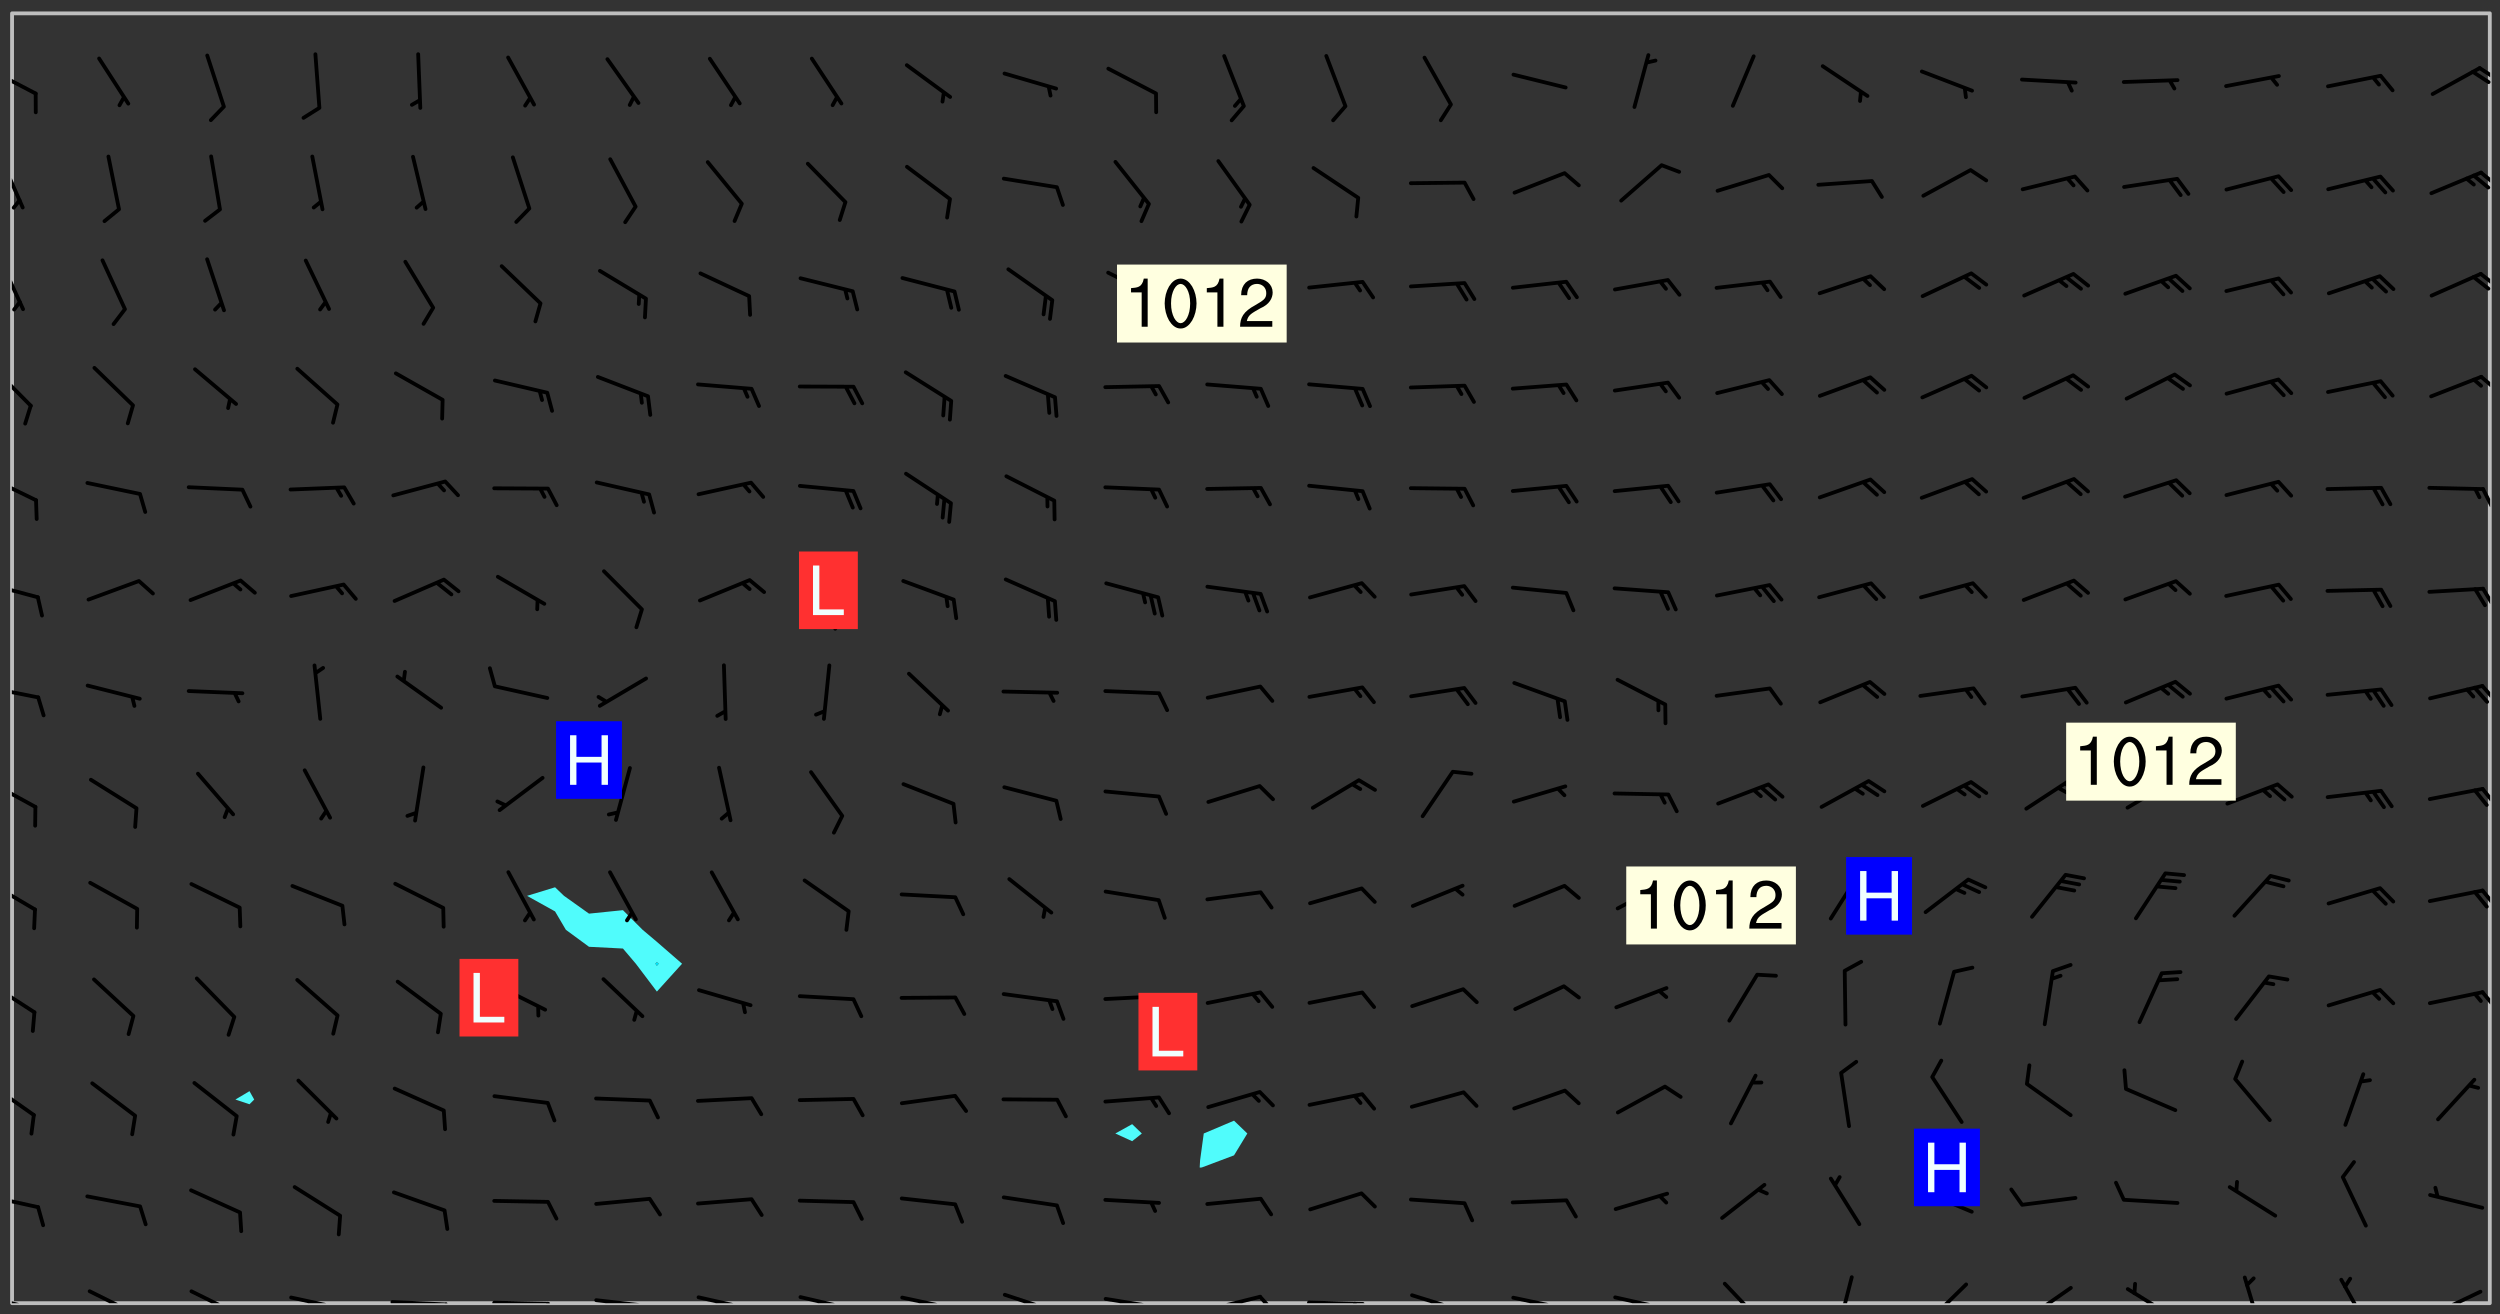 <svg xmlns="http://www.w3.org/2000/svg" role="img" xmlns:xlink="http://www.w3.org/1999/xlink" viewBox="142.45 309.95 326.84 171.84"><rect x="142.45" y="309.95" width="326.84" height="171.84" fill="#333333" stroke="none"/><defs><clipPath id="clip2"><path d="M 144 311.672 L 145 311.672 L 145 480.328 L 144 480.328 Z M 144 311.672"/></clipPath><clipPath id="clip3"><path d="M 144 311.672 L 468 311.672 L 468 480.328 L 144 480.328 Z M 144 311.672"/></clipPath><clipPath id="clip4"><path d="M 467 311.672 L 468 311.672 L 468 480.328 L 467 480.328 Z M 467 311.672"/></clipPath><clipPath id="clip5"><path d="M 144 479 L 148 479 L 148 480.328 L 144 480.328 Z M 144 479"/></clipPath><clipPath id="clip6"><path d="M 147 480 L 149 480 L 149 480.328 L 147 480.328 Z M 147 480"/></clipPath><clipPath id="clip7"><path d="M 153 478 L 161 478 L 161 480.328 L 153 480.328 Z M 153 478"/></clipPath><clipPath id="clip8"><path d="M 167 478 L 175 478 L 175 480.328 L 167 480.328 Z M 167 478"/></clipPath><clipPath id="clip9"><path d="M 180 479 L 188 479 L 188 480.328 L 180 480.328 Z M 180 479"/></clipPath><clipPath id="clip10"><path d="M 187 480 L 189 480 L 189 480.328 L 187 480.328 Z M 187 480"/></clipPath><clipPath id="clip11"><path d="M 193 479 L 202 479 L 202 480.328 L 193 480.328 Z M 193 479"/></clipPath><clipPath id="clip12"><path d="M 200 480 L 203 480 L 203 480.328 L 200 480.328 Z M 200 480"/></clipPath><clipPath id="clip13"><path d="M 206 480 L 215 480 L 215 480.328 L 206 480.328 Z M 206 480"/></clipPath><clipPath id="clip14"><path d="M 213 480 L 216 480 L 216 480.328 L 213 480.328 Z M 213 480"/></clipPath><clipPath id="clip15"><path d="M 220 479 L 228 479 L 228 480.328 L 220 480.328 Z M 220 479"/></clipPath><clipPath id="clip16"><path d="M 227 480 L 229 480 L 229 480.328 L 227 480.328 Z M 227 480"/></clipPath><clipPath id="clip17"><path d="M 233 479 L 241 479 L 241 480.328 L 233 480.328 Z M 233 479"/></clipPath><clipPath id="clip18"><path d="M 240 480 L 242 480 L 242 480.328 L 240 480.328 Z M 240 480"/></clipPath><clipPath id="clip19"><path d="M 246 479 L 255 479 L 255 480.328 L 246 480.328 Z M 246 479"/></clipPath><clipPath id="clip20"><path d="M 252 480 L 254 480 L 254 480.328 L 252 480.328 Z M 252 480"/></clipPath><clipPath id="clip21"><path d="M 260 479 L 268 479 L 268 480.328 L 260 480.328 Z M 260 479"/></clipPath><clipPath id="clip22"><path d="M 267 480 L 269 480 L 269 480.328 L 267 480.328 Z M 267 480"/></clipPath><clipPath id="clip23"><path d="M 273 478 L 281 478 L 281 480.328 L 273 480.328 Z M 273 478"/></clipPath><clipPath id="clip24"><path d="M 279 480 L 280 480 L 280 480.328 L 279 480.328 Z M 279 480"/></clipPath><clipPath id="clip25"><path d="M 286 479 L 295 479 L 295 480.328 L 286 480.328 Z M 286 479"/></clipPath><clipPath id="clip26"><path d="M 292 480 L 294 480 L 294 480.328 L 292 480.328 Z M 292 480"/></clipPath><clipPath id="clip27"><path d="M 300 479 L 308 479 L 308 480.328 L 300 480.328 Z M 300 479"/></clipPath><clipPath id="clip28"><path d="M 306 479 L 310 479 L 310 480.328 L 306 480.328 Z M 306 479"/></clipPath><clipPath id="clip29"><path d="M 313 479 L 321 479 L 321 480.328 L 313 480.328 Z M 313 479"/></clipPath><clipPath id="clip30"><path d="M 319 480 L 321 480 L 321 480.328 L 319 480.328 Z M 319 480"/></clipPath><clipPath id="clip31"><path d="M 326 479 L 335 479 L 335 480.328 L 326 480.328 Z M 326 479"/></clipPath><clipPath id="clip32"><path d="M 332 480 L 334 480 L 334 480.328 L 332 480.328 Z M 332 480"/></clipPath><clipPath id="clip33"><path d="M 340 479 L 348 479 L 348 480.328 L 340 480.328 Z M 340 479"/></clipPath><clipPath id="clip34"><path d="M 345 480 L 347 480 L 347 480.328 L 345 480.328 Z M 345 480"/></clipPath><clipPath id="clip35"><path d="M 353 479 L 361 479 L 361 480.328 L 353 480.328 Z M 353 479"/></clipPath><clipPath id="clip36"><path d="M 359 480 L 361 480 L 361 480.328 L 359 480.328 Z M 359 480"/></clipPath><clipPath id="clip37"><path d="M 367 477 L 374 477 L 374 480.328 L 367 480.328 Z M 367 477"/></clipPath><clipPath id="clip38"><path d="M 382 476 L 385 476 L 385 480.328 L 382 480.328 Z M 382 476"/></clipPath><clipPath id="clip39"><path d="M 394 477 L 400 477 L 400 480.328 L 394 480.328 Z M 394 477"/></clipPath><clipPath id="clip40"><path d="M 407 478 L 414 478 L 414 480.328 L 407 480.328 Z M 407 478"/></clipPath><clipPath id="clip41"><path d="M 406 480 L 409 480 L 409 480.328 L 406 480.328 Z M 406 480"/></clipPath><clipPath id="clip42"><path d="M 420 478 L 427 478 L 427 480.328 L 420 480.328 Z M 420 478"/></clipPath><clipPath id="clip43"><path d="M 435 476 L 439 476 L 439 480.328 L 435 480.328 Z M 435 476"/></clipPath><clipPath id="clip44"><path d="M 448 477 L 453 477 L 453 480.328 L 448 480.328 Z M 448 477"/></clipPath><clipPath id="clip45"><path d="M 460 478 L 467 478 L 467 480.328 L 460 480.328 Z M 460 478"/></clipPath><clipPath id="clip46"><path d="M 460 480 L 462 480 L 462 480.328 L 460 480.328 Z M 460 480"/></clipPath><clipPath id="clip47"><path d="M 144 466 L 148 466 L 148 469 L 144 469 Z M 144 466"/></clipPath><clipPath id="clip48"><path d="M 144 451 L 148 451 L 148 456 L 144 456 Z M 144 451"/></clipPath><clipPath id="clip49"><path d="M 144 438 L 148 438 L 148 443 L 144 443 Z M 144 438"/></clipPath><clipPath id="clip50"><path d="M 466 439 L 468 439 L 468 442 L 466 442 Z M 466 439"/></clipPath><clipPath id="clip51"><path d="M 144 425 L 148 425 L 148 430 L 144 430 Z M 144 425"/></clipPath><clipPath id="clip52"><path d="M 466 426 L 468 426 L 468 429 L 466 429 Z M 466 426"/></clipPath><clipPath id="clip53"><path d="M 144 411 L 148 411 L 148 416 L 144 416 Z M 144 411"/></clipPath><clipPath id="clip54"><path d="M 466 412 L 468 412 L 468 416 L 466 416 Z M 466 412"/></clipPath><clipPath id="clip55"><path d="M 144 399 L 148 399 L 148 402 L 144 402 Z M 144 399"/></clipPath><clipPath id="clip56"><path d="M 466 399 L 468 399 L 468 402 L 466 402 Z M 466 399"/></clipPath><clipPath id="clip57"><path d="M 144 385 L 148 385 L 148 389 L 144 389 Z M 144 385"/></clipPath><clipPath id="clip58"><path d="M 466 386 L 468 386 L 468 390 L 466 390 Z M 466 386"/></clipPath><clipPath id="clip59"><path d="M 144 372 L 148 372 L 148 376 L 144 376 Z M 144 372"/></clipPath><clipPath id="clip60"><path d="M 466 373 L 468 373 L 468 377 L 466 377 Z M 466 373"/></clipPath><clipPath id="clip61"><path d="M 144 357 L 147 357 L 147 364 L 144 364 Z M 144 357"/></clipPath><clipPath id="clip62"><path d="M 466 358 L 468 358 L 468 362 L 466 362 Z M 466 358"/></clipPath><clipPath id="clip63"><path d="M 144 343 L 146 343 L 146 351 L 144 351 Z M 144 343"/></clipPath><clipPath id="clip64"><path d="M 466 345 L 468 345 L 468 348 L 466 348 Z M 466 345"/></clipPath><clipPath id="clip65"><path d="M 465 345 L 468 345 L 468 348 L 465 348 Z M 465 345"/></clipPath><clipPath id="clip66"><path d="M 144 330 L 146 330 L 146 338 L 144 338 Z M 144 330"/></clipPath><clipPath id="clip67"><path d="M 144 335 L 146 335 L 146 338 L 144 338 Z M 144 335"/></clipPath><clipPath id="clip68"><path d="M 466 332 L 468 332 L 468 335 L 466 335 Z M 466 332"/></clipPath><clipPath id="clip69"><path d="M 465 332 L 468 332 L 468 335 L 465 335 Z M 465 332"/></clipPath><clipPath id="clip70"><path d="M 144 318 L 148 318 L 148 323 L 144 323 Z M 144 318"/></clipPath><clipPath id="clip71"><path d="M 466 318 L 468 318 L 468 321 L 466 321 Z M 466 318"/></clipPath><clipPath id="clip72"><path d="M 465 319 L 468 319 L 468 321 L 465 321 Z M 465 319"/></clipPath><g id="surface396" clip-path="url(#clip1)"><path fill="#fff" fill-opacity="0" fill-rule="evenodd" d="M 0 0 L 1000 0 L 1000 1000 L 0 1000 Z M 0 0"/><path fill="#d3d3d3" fill-opacity="0" fill-rule="evenodd" d="M162.152 355.867L161.918 356.16 161.977 356.395 162.094 356.566 162.27 356.801 162.562 357.148 162.676 357.207 162.793 357.035 162.852 356.801 163.027 356.625 163.492 356.449 164.191 356.449 164.426 356.742 164.715 357.559 164.773 357.734 164.949 357.965 165.301 358.199 166 358.898 166.172 359.074 166.406 359.422 166.641 359.832 166.93 360.414 167.34 360.879 167.57 361.113 167.805 361.289 167.922 361.52 168.098 361.812 168.27 362.977 168.27 363.211 168.328 363.5 168.387 363.617 168.504 363.734 168.852 364.145 168.969 364.316 169.145 364.492 169.32 364.727 169.438 364.898 169.609 365.25 169.668 365.484 169.902 365.891 170.137 365.832 169.961 366.008 169.902 366.938 169.32 366.938 169.086 366.824 168.738 366.938 168.621 367.055 168.562 367.348 168.504 367.523 168.387 367.695 167.922 367.988 167.863 368.223 167.805 368.336 167.805 368.98 167.863 369.152 167.863 369.562 167.922 369.621 167.922 370.027 167.98 370.434 168.098 370.609 168.156 370.668 168.387 371.309 168.328 371.602 168.328 372.301 168.27 372.883 168.27 373.117 168.211 373.348 168.156 373.699 168.156 375.621 168.211 375.738 168.637 375.738 168.27 375.855 168.246 376.207 169.137 377.375 170.879 377.914 172.219 378.273 172.219 378.812 172.309 379.621 172.844 380.336 174.363 380.605 175.254 380.52 175.344 381.684 175.879 381.863 177.039 381.684 179.094 380.699 180.254 380.336 182.133 380.16 183.828 379.98 183.648 380.699 182.133 380.785 180.883 380.875 180.078 381.145 179.004 381.953 179.273 382.672 179.809 383.57 179.629 384.195 179.363 385.004 179.629 386.082 180.254 386.98 181.059 387.16 182.309 386.98 182.043 387.703 182.141 388.207 182.195 388.5 182.195 388.672 182.254 388.965 182.254 389.371 182.43 389.488 182.781 389.605 183.188 389.605 183.48 389.43 183.594 389.312 183.652 389.195 183.77 388.965 183.828 388.789 184.18 388.324 184.41 388.148 184.586 388.09 184.762 388.148 184.82 388.324 184.938 389.312 184.992 389.781 185.051 389.953 185.168 390.188 185.344 390.246 186.16 390.305 186.449 390.305 186.566 390.539 186.625 390.945 186.684 391.297 186.684 392.402 186.801 392.695 186.918 393.043 187.207 393.742 187.383 394.094 187.965 394.848 188.316 395.023 188.488 395.082 188.957 395.316 189.598 395.781 189.945 396.016 190.238 396.191 190.531 396.246 190.762 396.309 191.578 396.656 191.871 396.832 191.984 397.004 192.336 397.355 192.453 397.531 192.977 398.172 192.977 398.461 193.035 398.812 193.035 399.16 193.094 399.512 193.152 399.801 193.27 399.859 193.441 399.918 193.617 399.918 194.199 400.152 194.375 400.27 194.551 400.559 194.727 400.793 194.84 401.027 195.133 401.258 195.25 401.375 195.25 401.785 195.309 401.84 195.598 402.074 195.832 402.191 195.891 402.309 196.008 402.48 196.066 402.598 196.297 402.832 196.355 403.008 196.59 403.066 196.707 403.125 196.59 403.238 196.531 403.355 196.531 403.473 196.414 403.766 196.297 404.055 196.297 404.637 196.473 404.754 196.59 404.812 196.648 404.93 196.766 405.047 196.879 405.105 197.055 405.453 197.113 405.805 197.172 406.211 197.172 406.387 197.113 406.562 196.996 407.262 196.996 407.434 197.113 407.609 197.406 407.902 197.812 407.902 197.988 408.02 198.105 408.191 198.223 408.484 198.223 408.719 197.695 408.719 197.465 408.484 197.23 408.484 197.055 408.543 196.996 409.242 197.055 409.59 197.172 409.766 197.348 410.176 197.465 410.406 197.754 410.875 197.93 410.93 198.453 410.93 198.688 410.988 199.445 411.629 199.504 411.922 199.504 412.156 199.562 412.215 199.793 412.562 199.793 412.914 199.676 413.086 199.676 413.379 199.969 413.668 200.262 413.844 200.434 413.902 200.727 414.078 201.02 414.195 201.602 414.602 201.891 414.836 202.184 415.012 202.402 415.172 202.418 415.184 202.648 415.359 203.289 415.883 203.465 416.117 203.582 416.293 203.758 416.469 203.871 416.641 203.871 417.281 203.988 417.457 204.457 417.574 205.039 417.691 205.273 417.75 205.504 417.863 205.797 417.98 205.91 418.039 206.496 418.391 206.785 418.562 206.961 418.625 207.137 418.68 207.312 418.738 208.012 419.09 208.301 419.266 208.535 419.32 208.824 419.496 209.059 419.613 209.699 420.02 209.992 420.137 210.164 420.195 210.398 420.254 210.809 420.312 211.039 420.371 211.273 420.488 211.332 420.66 210.922 420.836 211.391 420.895 211.449 421.188 211.562 421.422 211.738 421.477 211.973 421.535 212.148 421.594 212.555 421.711 213.195 421.945 213.312 422.117 213.371 422.352 213.371 422.527 213.312 422.645 213.254 423.051 213.488 423.285 213.605 423.344 213.953 423.461 214.594 423.691 214.77 423.809 215.059 423.926 215.234 424.102 215.469 424.566 216.051 425.672 216.227 425.848 216.574 426.023 216.75 426.141 217.102 426.258 218.148 426.781 218.383 426.84 218.848 426.953 219.141 427.012 219.605 427.188 220.363 427.77 220.598 428.004 220.945 428.469 221.121 428.645 221.41 428.879 222.227 429.578 222.52 429.754 222.809 430.043 223.102 430.219 223.395 430.508 224.09 431.148 224.266 431.324 224.559 431.559 224.848 431.793 225.316 432.082 225.957 432.664 226.305 432.898 226.539 433.191 226.887 433.539 227.238 434.004 228.172 434.996 228.52 435.402 228.637 435.578 228.871 435.637 228.984 435.754 229.629 435.93 229.859 436.043 230.094 436.102 230.387 436.277 230.617 436.395 231.551 437.094 231.957 437.5 232.191 437.676 232.598 437.852 232.832 437.969 233.648 438.316 233.996 438.551 234.23 438.668 234.523 438.957 234.754 439.074 235.512 439.426 235.863 439.598 236.094 439.656 236.387 439.773 236.621 439.832 237.492 440.008 238.309 440.008 238.777 440.238 238.949 440.297 239.824 440.996 240.289 441.113 240.582 441.172 240.758 441.23 240.988 441.289 241.457 441.348 241.805 441.406 242.156 441.465 242.562 441.523 242.855 441.523 243.027 441.582 243.027 441.812 243.203 441.988 243.496 441.988 243.844 442.047 244.195 442.105 244.895 442.223 245.535 442.223 246 441.988 246.293 441.812 246.465 441.695 246.875 441.523 247.164 441.348 248.098 440.883 248.566 440.59 249.09 440.297 249.555 440.125 250.02 439.949 251.07 439.484 251.359 439.367 251.77 439.25 252.059 439.133 252.586 438.957 254.102 438.258 254.684 437.91 254.973 437.852 255.266 437.793 255.613 437.676 256.488 437.445 256.84 437.328 256.953 437.328 257.188 437.27 258.062 437.035 258.297 436.977 259.109 436.977 259.461 436.918 260.277 436.801 260.449 436.742 260.801 436.688 261.094 436.629 261.324 436.57 262.141 436.395 262.316 436.336 262.664 436.336 262.898 436.277 263.363 436.16 264.121 435.988 264.355 435.93 264.703 435.93 265.113 435.812 265.402 435.754 266.688 435.695 266.977 435.695 267.387 435.637 267.617 435.578 267.793 435.578 268.668 435.461 269.074 435.461 269.484 435.344 269.832 435.344 270.184 435.23 271.055 435.172 272.805 435.172 273.852 435.461 274.262 435.578 274.551 435.695 274.902 435.812 275.191 435.93 276.242 436.102 276.531 436.16 276.824 436.16 277.117 436.219 277.289 436.277 277.699 436.336 277.871 436.395 277.988 436.453 278.105 436.453 278.223 436.512 278.574 436.57 278.688 436.57 279.098 436.637 281.02 437.031 282.945 437.426 284.465 437.875 286.16 438.594 288.305 439.398 289.91 438.68 291.34 437.875 292.5 436.797 293.75 436.348 296.785 435.629 298.66 435.27 300.805 433.922 303.039 432.668 305.539 431.41 307.234 430.961 309.02 430.781 310.18 430.512 310.805 431.051 312.145 430.781 312.859 429.793 313.844 428.449 314.289 428.27 315.094 427.91 316.969 427.371 318.754 426.922 320.004 426.652 321.164 426.562 322.863 426.473 324.824 426.203 326.074 426.113 326.613 426.113 327.238 426.023 328.129 426.023 330.273 425.844 332.684 425.664 335.273 425.574 336.969 425.754 338.578 425.844 340.008 426.203 341.168 426.922 343.043 427.91 344.203 429.438 344.469 430.152 345.098 430.242 345.453 431.141 345.988 431.68 346.523 433.207 347.598 433.566 348.133 433.566 347.328 434.102 347.418 435.809 348.133 438.504 349.023 439.309 349.918 440.297 350.633 441.555 352.418 442.094 353.938 441.914 354.293 443.258 355.902 442.453 356.883 441.914 357.152 442.184 357.469 441.969 357.688 441.824 358.488 442.273 358.938 441.914 359.293 441.914 359.828 441.645 360.367 440.926 360.902 440.656 361.527 439.668 362.688 440.117 363.527 440.488 364.922 441.105 366.617 440.926 368.223 440.926 370.008 441.016 370.188 439.309 370.723 437.965 371.527 438.234 372.02 439.082 372.422 439.488 372.332 440.027 372.332 440.387 373.047 440.836 373.758 440.566 375.188 440.566 375.547 441.555 375.992 442.812 376.707 444.156 377.957 444.785 379.652 445.414 380.367 445.234 380.547 444.695 381.527 444.605 381.977 444.965 382.062 446.223 381.797 446.852 381.262 447.031 381.262 447.57 381.977 448.555 382.242 449.094 383.227 450.082 384.027 451.16 383.762 451.52 383.672 452.418 383.047 454.75 382.691 456.816 382.602 458.609 382.422 459.328 382.332 459.867 382.332 461.305 381.352 463.188 380.992 464.895 380.457 465.793 379.652 466.961 379.387 467.5 381.441 468.754 381.527 469.113 381.172 469.652 381.082 469.473 381.082 470.281 381.172 471.719 380.727 472.434 379.652 472.527 379.387 473.242 379.922 474.141 380.727 474.859 381.887 475.668 383.227 475.938 383.672 476.297 383.316 476.746 381.527 476.656 380.277 476.207 379.562 475.488 378.938 475.398 378.762 478.988 378.574 480.297 467.934 480.297 467.934 311.703 412.664 311.703 412.664 360.785 413.426 360.91 416.715 361.453 418.738 364.289 418.738 367.043 421.09 367.375 423.438 367.707 427.488 367.707 426.109 371.867 424.086 372.574 422.062 373.277 421.52 373.621 418.926 375.238 418.738 375.355 416.715 373.277 415.984 370.535 413.312 368.457 411.938 364.957 411.871 364.875 409.914 362.203 412.664 360.785 412.664 311.703 294.422 311.703 294.422 403.117 294.539 403.148 294.672 403.16 294.746 403.234 294.852 403.281 294.941 403.34 295.027 403.398 295.117 403.457 295.414 403.754 295.473 403.844 295.504 403.961 295.531 404.078 295.547 404.215 295.516 404.332 295.457 404.422 295.398 404.508 295.355 404.613 295.309 404.715 295.281 404.836 295.281 404.98 295.457 405.25 295.605 405.398 295.68 405.484 295.754 405.559 295.797 405.664 295.859 405.754 295.918 405.84 295.961 405.945 296.02 406.035 296.066 406.137 296.109 406.242 296.168 406.328 296.285 406.508 296.359 406.582 296.422 406.668 296.48 406.758 296.523 406.863 296.582 406.953 296.641 407.039 296.703 407.129 296.762 407.219 296.805 407.32 296.922 407.5 296.996 407.574 297.055 407.66 297.129 407.734 297.219 407.793 297.324 407.84 297.473 407.84 297.605 407.824 297.738 407.84 297.84 407.793 297.914 407.719 297.961 407.617 297.945 407.484 297.945 407.336 297.898 407.23 297.871 407.113 297.824 407.012 297.797 406.891 297.754 406.789 297.691 406.699 297.648 406.598 297.605 406.492 297.574 406.375 297.559 406.242 297.547 406.105 297.633 406.047 297.691 405.961 297.812 405.93 297.855 406.035 297.871 406.168 297.871 406.285 297.93 406.387 297.988 406.477 298.078 406.535 298.227 406.684 298.285 406.773 298.328 406.879 298.316 406.98 298.402 407.039 298.508 407.086 298.594 407.145 298.684 407.203 298.758 407.277 298.641 407.305 298.535 407.352 298.449 407.41 298.375 407.484 298.316 407.574 298.254 407.66 298.227 407.781 298.18 407.883 298.137 407.988 298.105 408.105 298.094 408.238 298.078 408.371 298.078 408.52 298.105 408.637 298.152 408.742 298.195 408.844 298.254 408.934 298.328 409.008 298.418 409.066 298.492 409.141 298.582 409.199 298.641 409.289 298.684 409.395 298.73 409.496 298.848 409.527 298.98 409.543 299.129 409.543 299.246 409.512 299.352 409.555 299.395 409.66 299.441 409.762 299.469 409.883 299.5 410 299.527 410.117 299.559 410.238 299.586 410.355 299.691 410.398 299.793 410.445 299.926 410.43 300.074 410.578 300.137 410.664 300.211 410.738 300.281 410.812 300.371 410.875 300.477 410.918 300.578 410.961 300.695 410.992 300.832 411.008 300.949 410.977 301.023 410.902 301.051 410.785 301.039 410.652 301.008 410.531 300.98 410.414 301.023 410.309 301.141 410.309 301.23 410.371 301.348 410.398 301.496 410.398 301.629 410.414 301.777 410.414 301.91 410.43 302.043 410.414 302.191 410.414 302.324 410.398 302.457 410.387 302.594 410.398 302.711 410.371 302.844 410.355 303.035 410.297 302.977 410.473 302.961 410.605 302.934 410.727 302.918 410.859 302.859 410.945 302.727 410.961 302.621 411.008 302.516 411.051 302.398 411.082 302.281 411.109 302.016 411.141 301.867 411.141 301.734 411.156 301.66 411.23 301.719 411.316 301.867 411.465 301.984 411.645 302.059 411.715 302.148 411.777 302.238 411.836 302.324 411.895 302.414 411.953 302.516 411.996 302.621 412.059 302.727 412.102 302.812 412.16 302.918 412.207 303.02 412.25 303.199 412.367 303.258 412.457 303.215 412.559 303.168 412.664 303.184 412.797 303.406 413.02 303.465 413.109 303.508 413.211 303.539 413.332 303.582 413.434 303.598 413.566 303.629 413.684 303.641 413.82 303.672 413.938 303.82 414.086 303.922 414.129 304.027 414.172 304.145 414.203 304.277 414.219 304.414 414.234 304.531 414.234 304.648 414.203 304.738 414.145 304.781 414.039 304.828 413.938 304.871 413.832 304.902 413.715 304.914 413.582 304.914 413.434 304.902 413.301 304.887 413.168 304.855 413.051 304.812 412.945 304.766 412.84 304.723 412.738 304.68 412.633 304.664 412.5 304.68 412.367 304.707 412.25 304.738 412.133 304.766 412.012 304.812 411.91 304.902 411.852 304.988 411.789 305.062 411.715 305.152 411.656 305.375 411.434 305.434 411.348 305.508 411.273 305.625 411.094 305.684 411.008 305.684 410.859 305.609 410.785 305.508 410.738 305.402 410.695 305.301 410.652 305.242 410.562 305.195 410.457 305.168 410.34 305.258 410.281 305.375 410.25 305.477 410.207 305.656 410.09 305.805 409.941 305.816 409.809 305.805 409.703 305.715 409.645 305.582 409.66 305.434 409.66 305.301 409.676 305.168 409.66 305.047 409.629 304.961 409.57 304.887 409.496 304.828 409.406 304.766 409.32 304.648 409.141 304.59 409.055 304.621 408.934 304.707 408.875 304.828 408.844 304.887 408.758 304.887 408.637 304.855 408.52 304.797 408.43 304.738 408.344 304.691 408.238 304.664 408.121 304.648 407.988 304.707 407.898 304.781 407.824 304.871 407.766 304.988 407.586 305.062 407.512 305.121 407.426 305.27 407.277 305.391 407.246 305.523 407.23 305.656 407.246 305.73 407.32 305.773 407.426 305.789 407.559 305.758 407.676 305.641 407.707 305.508 407.719 305.359 407.867 305.316 407.973 305.27 408.074 305.242 408.195 305.211 408.312 305.211 408.461 305.242 408.578 305.285 408.684 305.344 408.773 305.418 408.844 305.492 408.918 305.609 408.949 305.73 408.977 305.848 408.949 305.98 408.934 306.098 408.934 306.188 408.992 306.262 409.066 306.309 409.172 306.367 409.258 306.469 409.305 306.602 409.32 306.707 409.363 306.793 409.422 306.781 409.527 306.707 409.602 306.527 409.719 306.469 409.809 306.379 409.867 306.309 409.941 306.234 410.016 306.172 410.105 306.145 410.223 306.129 410.355 306.145 410.488 306.129 410.621 306.129 410.77 306.145 410.902 306.172 411.02 306.203 411.141 306.277 411.215 306.367 411.273 306.453 411.332 306.543 411.391 306.66 411.422 306.66 411.508 306.559 411.555 306.469 411.613 306.203 411.645 306.086 411.672 305.938 411.672 305.832 411.715 305.73 411.762 305.672 411.852 305.609 412.086 305.598 412.219 305.566 412.34 305.551 412.473 305.551 412.766 305.539 412.898 305.551 413.035 305.566 413.168 305.699 413.184 305.832 413.195 305.953 413.227 306.039 413.285 306.113 413.359 306.16 413.465 306.203 413.566 306.219 413.699 306.219 414.145 306.203 414.277 306.203 414.723 306.234 414.988 306.262 415.105 306.277 415.238 306.309 415.355 306.395 415.566 306.426 415.832 306.426 415.98 306.395 416.098 306.367 416.215 306.336 416.336 306.309 416.453 306.277 416.57 306.246 416.691 306.234 416.824 306.219 416.957 306.309 417.016 306.426 416.984 306.527 417 306.574 417.105 306.543 417.371 306.543 417.812 306.5 417.918 306.453 418.023 306.41 418.125 306.367 418.23 306.309 418.316 306.277 418.438 306.234 418.555 306.203 418.672 306.188 418.805 306.203 418.938 306.262 419.027 306.367 419.074 306.453 419.133 306.512 419.219 306.5 419.355 306.469 419.473 306.426 419.574 306.426 420.02 306.41 420.152 306.41 420.301 306.379 420.418 306.336 420.523 306.309 420.641 306.262 420.746 306.219 420.848 306.188 420.969 306.16 421.086 306.129 421.219 306.098 421.336 306.07 421.453 306.027 421.559 305.996 421.676 305.965 421.797 305.953 421.93 305.938 422.062 305.938 422.359 305.965 422.477 305.965 422.625 306.012 423.023 306.039 423.141 306.098 423.23 306.219 423.262 306.367 423.262 306.5 423.246 306.559 423.336 306.559 423.453 306.5 423.543 306.41 423.602 306.309 423.645 306.203 423.691 306.113 423.75 306.027 423.809 305.891 423.824 305.773 423.793 305.641 423.777 305.539 423.824 305.477 423.91 305.465 424.047 305.449 424.18 305.418 424.297 305.391 424.414 305.375 424.547 305.344 424.668 305.344 424.965 305.359 425.098 305.391 425.215 305.391 425.363 305.402 425.496 305.402 425.645 305.375 425.762 305.328 425.863 305.301 425.984 305.27 426.102 305.211 426.191 305.137 426.266 305.035 426.309 304.93 426.355 304.812 426.383 304.691 426.414 304.59 426.367 304.648 426.281 304.754 426.234 304.781 426.117 304.812 426 304.84 425.879 304.871 425.762 304.871 425.613 304.887 425.48 304.855 425.363 304.812 425.258 304.707 425.273 304.633 425.348 304.531 425.391 304.441 425.453 304.367 425.527 304.324 425.629 304.309 425.762 304.277 425.879 304.25 426 304.219 426.117 304.191 426.234 304.16 426.355 304.133 426.473 304.102 426.59 304.059 426.695 303.969 426.754 303.879 426.754 303.762 426.723 303.73 426.637 303.746 426.5 303.715 426.383 303.715 426.234 303.703 426.102 303.703 425.953 303.641 425.719 303.613 425.598 303.57 425.496 303.523 425.391 303.465 425.305 303.406 425.215 303.363 425.109 303.301 425.023 303.152 424.875 303.082 424.801 302.977 424.754 302.871 424.711 302.77 424.668 302.473 424.371 302.383 424.297 302.297 424.238 302.191 424.195 302.102 424.133 302.016 424.074 301.91 424.031 301.82 423.973 301.734 423.91 301.66 423.84 301.555 423.793 301.469 423.734 301.363 423.691 301.273 423.629 301.172 423.586 301.066 423.543 300.98 423.484 300.875 423.438 300.77 423.395 300.668 423.348 300.578 423.289 300.477 423.246 300.371 423.203 300.281 423.141 300.164 423.113 300.031 423.098 299.898 423.113 299.75 423.113 299.617 423.129 299.5 423.098 299.41 423.039 299.336 422.965 299.246 422.906 299.145 422.859 298.996 422.859 298.875 422.832 298.773 422.789 298.699 422.715 298.582 422.535 298.492 422.477 298.391 422.434 298.301 422.371 298.195 422.328 298.105 422.27 298.02 422.211 297.914 422.164 297.855 422.078 297.797 421.988 297.754 421.883 297.707 421.781 297.633 421.707 297.547 421.648 297.473 421.574 297.383 421.516 297.16 421.293 297.117 421.188 297.086 420.922 297.191 420.879 297.336 420.879 297.441 420.922 297.516 420.996 297.605 421.055 297.691 421.113 297.797 421.16 297.887 421.219 298.035 421.367 298.105 421.441 298.254 421.59 298.316 421.676 298.391 421.75 298.477 421.809 298.551 421.883 298.641 421.945 298.73 422.004 298.816 422.062 299.086 422.238 299.188 422.285 299.293 422.328 299.395 422.371 299.441 422.297 299.5 422.211 299.574 422.137 299.645 422.062 299.75 422.105 299.824 422.18 299.883 422.27 299.926 422.371 299.973 422.477 300.016 422.582 300.137 422.609 300.254 422.582 300.328 422.492 300.371 422.387 300.43 422.297 300.504 422.223 300.609 422.18 300.727 422.152 300.859 422.164 300.949 422.223 301.098 422.371 301.156 422.461 301.199 422.566 301.246 422.668 301.289 422.773 301.332 422.875 301.438 422.922 301.543 422.965 301.676 422.98 301.762 422.922 301.82 422.832 301.895 422.758 302 422.715 302.117 422.742 302.223 422.789 302.324 422.832 302.43 422.875 302.531 422.922 302.711 423.039 302.711 423.156 302.695 423.289 302.711 423.422 302.727 423.559 302.785 423.645 302.887 423.691 303.008 423.719 303.125 423.75 303.273 423.75 303.391 423.719 303.449 423.629 303.629 423.512 303.688 423.422 303.762 423.348 303.82 423.262 303.938 423.082 304.117 422.965 304.234 422.996 304.324 423.055 304.367 423.129 304.352 423.262 304.352 423.379 304.441 423.438 304.59 423.438 304.723 423.422 304.855 423.41 305.121 423.379 305.227 423.336 305.344 423.305 305.465 423.277 305.539 423.203 305.609 423.129 305.672 423.039 305.656 422.934 305.609 422.832 305.508 422.789 305.402 422.773 305.285 422.801 305.02 422.832 304.871 422.832 304.797 422.758 304.707 422.699 304.59 422.668 304.473 422.641 304.34 422.625 304.191 422.625 304.059 422.641 303.762 422.641 303.656 422.594 303.508 422.445 303.465 422.344 303.406 422.254 303.629 422.031 303.715 421.973 303.82 421.93 303.938 421.898 304.07 421.883 304.203 421.898 304.34 421.914 304.441 421.957 304.574 421.945 304.664 421.883 304.766 421.84 304.828 421.75 304.781 421.648 304.691 421.59 304.574 421.559 304.473 421.516 304.414 421.426 304.352 421.336 304.352 421.219 304.367 421.086 304.473 421.039 304.547 420.969 304.547 420.848 304.457 420.789 304.426 420.672 304.516 420.613 304.59 420.539 304.633 420.434 304.691 420.344 304.738 420.242 304.754 420.109 304.754 419.961 304.707 419.855 304.664 419.754 304.574 419.695 304.441 419.68 304.34 419.637 304.203 419.621 304.086 419.59 303.641 419.59 303.508 419.574 303.375 419.562 303.242 419.547 303.125 419.516 302.977 419.516 302.844 419.5 302.711 419.488 302.445 419.457 302.324 419.414 302.238 419.355 302.164 419.281 302.164 419.133 302.176 419 302.281 418.953 302.383 418.91 302.516 418.895 302.668 418.895 302.801 418.879 303.094 418.879 303.215 418.91 303.316 418.953 303.406 419.012 303.641 419.074 303.762 419.027 303.852 418.969 303.953 418.926 304.086 418.91 304.191 418.953 304.293 419 304.426 419.012 304.547 418.984 304.691 418.984 304.812 418.953 304.93 418.926 305.035 418.879 305.109 418.805 305.195 418.746 305.344 418.598 305.402 418.512 305.449 418.406 305.477 418.289 305.492 418.184 305.391 418.141 305.301 418.082 305.184 418.051 305.078 418.008 304.988 417.945 304.914 417.859 304.84 417.785 304.738 417.742 304.633 417.695 304.531 417.652 304.473 417.562 304.426 417.461 304.34 417.25 304.277 417.164 304.219 417.074 304.145 417 304.059 416.941 303.789 416.941 303.672 416.973 303.582 417.031 303.48 417.074 303.348 417.09 303.242 417.074 303.215 416.957 303.152 416.867 303.035 416.836 302.934 416.793 302.785 416.645 302.754 416.527 302.738 416.422 302.812 416.348 302.992 416.23 303.109 416.203 303.227 416.172 303.363 416.188 303.465 416.23 303.57 416.273 303.672 416.32 303.777 416.363 303.895 416.395 304.027 416.41 304.145 416.438 304.277 416.453 304.383 416.438 304.473 416.379 304.398 416.305 304.293 416.262 304.219 416.188 304.145 416.098 303.996 415.949 303.91 415.891 303.82 415.832 303.746 415.758 303.656 415.699 303.555 415.652 303.434 415.625 303.332 415.578 303.227 415.535 303.109 415.504 303.008 415.461 302.887 415.43 302.738 415.43 302.621 415.461 302.516 415.504 302.43 415.566 302.25 415.684 302.164 415.742 302.074 415.801 301.969 415.848 301.883 415.906 301.777 415.949 301.676 415.992 301.57 416.039 301.496 416.113 301.438 416.203 301.379 416.289 301.332 416.395 301.273 416.48 301.199 416.555 301.066 416.543 300.949 416.512 300.832 416.512 300.758 416.586 300.668 416.645 300.594 416.719 300.504 416.777 300.418 416.836 300.312 416.883 300.211 416.926 300.074 416.941 299.973 416.898 299.824 416.75 299.719 416.703 299.633 416.703 299.527 416.75 299.426 416.793 299.305 416.824 299.188 416.793 299.113 416.719 299.113 416.602 299.145 416.48 299.219 416.41 299.277 416.32 299.352 416.246 299.469 416.215 299.574 416.172 299.867 416.172 300 416.156 300.137 416.141 300.238 416.098 300.328 416.039 300.43 415.992 300.52 415.934 300.652 415.922 300.742 415.98 300.875 415.992 300.965 415.934 301.051 415.875 301.156 415.832 301.246 415.773 301.332 415.711 301.422 415.652 301.57 415.504 301.629 415.418 301.688 415.328 301.793 415.285 301.926 415.27 302.043 415.297 302.164 415.328 302.223 415.27 302.281 415.18 302.312 414.914 302.34 414.797 302.445 414.809 302.578 414.824 302.68 414.781 302.77 414.723 302.828 414.633 302.902 414.559 302.961 414.469 303.008 414.367 303.02 414.234 303.008 414.102 302.961 413.996 302.812 413.848 302.754 413.758 302.695 413.672 302.652 413.566 302.652 413.121 302.668 412.988 302.668 412.84 302.68 412.707 302.621 412.648 302.531 412.707 302.43 412.664 302.25 412.547 302.164 412.488 302.102 412.398 302.043 412.309 301.969 412.234 301.883 412.176 301.762 412.207 301.66 412.219 301.555 412.266 301.469 412.324 301.363 412.367 301.215 412.516 301.125 412.574 301.039 412.633 300.949 412.695 300.844 412.738 300.711 412.754 300.711 412.633 300.816 412.59 300.934 412.559 301.008 412.488 301.051 412.383 301.051 412.234 301.023 412.117 300.875 411.969 300.742 411.953 300.594 411.953 300.477 411.984 300.371 412.027 300.27 412.07 300.18 412.133 300.062 412.16 299.988 412.086 300 411.953 299.957 411.852 299.914 411.746 299.824 411.688 299.707 411.715 299.586 411.746 299.469 411.777 299.367 411.82 299.246 411.852 299.145 411.895 299.039 411.938 298.949 411.996 298.848 412.012 298.848 411.895 298.863 411.762 298.805 411.672 298.73 411.715 298.582 411.863 298.523 411.953 298.449 412.027 298.402 412.133 298.359 412.234 298.285 412.309 298.227 412.398 298.152 412.473 298.094 412.559 298.02 412.633 297.93 412.695 297.855 412.766 297.781 412.84 297.68 412.855 297.547 412.871 297.441 412.828 297.441 412.707 297.59 412.559 297.633 412.457 297.691 412.367 297.738 412.266 297.781 412.16 297.84 412.07 297.871 411.953 297.914 411.852 297.945 411.73 297.973 411.613 298.02 411.508 298.062 411.406 298.105 411.301 298.18 411.23 298.27 411.168 298.359 411.109 298.461 411.066 298.758 411.066 299.023 411.035 299.129 410.992 299.055 410.918 298.938 410.887 298.832 410.844 298.742 410.785 298.641 410.738 298.551 410.68 298.449 410.637 298.344 410.594 298.254 410.531 298.168 410.473 298.062 410.43 297.961 410.387 297.84 410.355 297.723 410.324 297.621 410.281 297.5 410.25 297.398 410.207 297.309 410.148 297.266 410.043 297.25 409.91 297.352 409.867 297.484 409.852 297.621 409.867 297.754 409.852 297.855 409.809 297.914 409.719 297.93 409.613 297.84 409.555 297.766 409.48 297.664 409.438 297.574 409.379 297.426 409.23 297.383 409.125 297.367 408.992 297.367 408.699 297.309 408.609 297.219 408.551 297.145 408.477 297.102 408.371 297.07 408.254 297.012 408.164 296.938 408.09 296.82 408.062 296.746 407.988 296.656 407.93 296.566 407.867 296.48 407.809 296.406 407.734 296.348 407.648 296.301 407.543 296.215 407.484 296.066 407.336 295.871 407.277 295.738 407.293 295.637 407.336 295.562 407.41 295.516 407.512 295.473 407.617 295.414 407.707 295.355 407.793 295.059 408.09 294.969 408.148 294.883 408.148 294.82 408.062 294.777 407.957 294.809 407.84 294.867 407.75 294.895 407.633 294.883 407.5 294.793 407.438 294.688 407.484 294.57 407.512 294.453 407.543 294.184 407.719 294.082 407.766 293.965 407.793 293.859 407.84 293.77 407.898 293.668 407.941 293.609 407.855 293.562 407.75 293.578 407.617 293.625 407.512 293.695 407.438 293.77 407.367 293.828 407.277 293.828 407.129 293.785 407.023 293.547 407.023 293.445 407.07 293.414 407.188 293.387 407.305 293.355 407.426 293.281 407.469 293.148 407.484 293.074 407.438 293.031 407.336 292.988 407.23 292.941 407.129 292.898 407.023 292.777 407.055 292.676 407.098 292.543 407.113 292.426 407.145 292.32 407.188 292.23 407.246 292.129 407.293 292.008 407.32 291.875 407.336 291.773 407.293 291.715 407.203 291.668 407.098 291.625 406.996 291.582 406.891 291.582 406.773 291.641 406.684 291.727 406.625 291.906 406.508 292.008 406.461 292.113 406.418 292.219 406.359 292.32 406.316 292.41 406.254 292.512 406.211 292.617 406.152 292.719 406.105 292.809 406.047 292.914 406.004 293.016 405.961 293.105 405.898 293.207 405.855 293.344 405.84 293.461 405.871 293.562 405.914 293.684 405.945 293.785 405.988 293.891 406.035 293.992 406.078 294.098 406.121 294.199 406.168 294.305 406.211 294.406 406.254 294.512 406.301 294.598 406.359 294.703 406.402 294.82 406.434 294.926 406.477 295.027 406.523 295.117 406.582 295.223 406.625 295.324 406.668 295.43 406.715 295.547 406.742 295.648 406.789 295.77 406.816 295.918 406.816 296.004 406.758 296.02 406.656 296.078 406.566 296.051 406.449 295.977 406.375 295.859 406.195 295.785 406.121 295.695 406.047 295.516 405.93 295.43 405.871 295.324 405.828 295.223 405.781 294.953 405.605 294.895 405.516 294.82 405.441 294.762 405.352 294.719 405.25 294.688 405.133 294.672 404.996 294.672 404.434 294.66 404.301 294.645 404.168 294.613 404.051 294.598 403.918 294.586 403.785 294.555 403.664 294.332 403.441 294.273 403.355 294.258 403.25 294.289 403.133 294.422 403.117 294.422 311.703 172.992 311.703 172.992 313.156 172.934 313.391 172.582 314.441 172.41 314.965 172.293 315.312 172.117 315.723 172 315.895 171.766 316.188 171.535 316.246 171.184 316.246 171.066 316.305 170.836 316.711 170.836 317.004 170.953 317.18 171.184 317.41 171.301 317.645 171.941 318.402 172.234 318.867 172.41 319.102 172.641 319.453 172.875 319.801 173.516 320.617 173.691 321.082 173.863 321.492 173.98 322.188 174.156 322.656 174.273 324.055 174.332 324.52 174.332 325.395 174.449 326.441 174.449 331.223 174.391 331.688 174.039 332.969 173.863 333.492 173.75 333.902 173.398 334.832 172.934 336 172.699 336.582 172.582 336.758 172.41 337.105 172.234 337.512 171.883 338.328 171.824 338.621 171.711 338.914 171.594 339.203 171.535 339.379 171.418 340.254 171.359 340.66 171.301 340.777 171.242 340.953 171.184 341.125 170.953 341.652 170.836 341.824 170.836 342.059 170.719 342.293 170.66 342.465 170.484 343.051 170.484 343.34 170.426 343.516 170.426 343.809 170.367 343.922 170.309 344.449 170.309 344.621 170.254 344.855 170.254 347.477 170.078 348.293 169.961 348.469 169.785 348.703 169.668 348.875 169.555 349.109 168.969 350.043 168.738 350.332 168.445 350.797 168.27 351.031 167.98 351.383 167.629 352.082 167.516 352.312 167.34 352.723 167.164 352.953 166.758 353.48 165.941 354.18 165.648 354.352 165.359 354.586 165.184 354.703 165.008 354.879 164.484 355.285 163.957 355.461 163.785 355.637 163.551 355.691 162.91 355.867 162.152 355.867M174.363 386.891L173.289 387.34 173.648 388.234 174.898 387.52 175.344 386.98 174.363 386.891"/><path fill="#d3d3d3" fill-opacity="0" fill-rule="evenodd" d="M201.508 416.598L200.613 416.598 201.062 417.227 202.043 417.586 202.848 417.496 203.293 416.508 203.117 416.598 202.402 416.242 201.508 416.598M356.129 475.668L356.07 475.145 356.07 474.852 356.184 474.559 356.242 474.328 356.711 473.859 356.824 473.859 356.941 473.746 357.059 473.688 357.234 473.688 357.469 473.629 357.816 473.629 358.051 473.688 358.168 473.746 358.398 473.918 358.457 474.094 358.574 474.676 358.574 474.969 358.457 475.145 358.285 475.434 358.109 475.609 357.582 476.133 357.352 476.367 357.234 476.426 357.059 476.426 356.941 476.367 356.535 476.074 356.359 475.957 356.242 475.898 356.184 475.785 356.129 475.668M362.77 464.711L362.711 464.539 362.711 463.43 362.77 463.258 362.945 463.199 363.117 463.141 363.293 463.141 363.527 463.082 363.645 463.141 363.703 463.84 363.645 464.012 363.527 464.188 363.41 464.246 363.176 464.77 363.062 464.828 362.828 464.828 362.77 464.711M372.383 450.32L372.266 450.145 372.266 449.445 372.559 448.57 372.676 448.398 372.852 448.047 372.965 447.816 373.082 447.523 373.434 446.766 373.551 446.535 373.723 446.301 373.898 446.301 374.016 446.242 374.656 446.242 374.773 446.301 375.008 446.535 375.18 446.648 375.531 446.941 375.648 447.059 375.762 447.234 375.762 447.348 375.879 447.406 375.996 447.523 375.996 448.223 375.938 448.398 375.938 448.629 375.879 448.805 375.531 449.855 375.414 450.086 375.297 450.32 375.18 450.379 374.949 450.613 374.309 450.902 373.434 450.902 373.023 450.785 372.383 450.32"/><path fill="none" stroke="#bebebe" stroke-linecap="round" stroke-linejoin="round" stroke-miterlimit="10" stroke-width=".5" d="M 431.957 354.305 L 108.027 354.305 L 108.027 185.68 L 431.957 185.68 L 431.957 354.305" transform="matrix(1 0 0 -1 36 666)"/><g clip-path="url(#clip2)"><path fill="#fff" fill-opacity="0" fill-rule="evenodd" d="M 144 475.891 L 144 480.328 L 144.004 480.328 L 144 480.328 L 144 311.672 L 144.004 311.672 L 144 311.672 L 144 475.891"/></g><g clip-path="url(#clip3)"><path fill="#fff" fill-opacity="0" fill-rule="evenodd" d="M 144.004 480.328 L 144.004 311.672 L 175.066 311.672 L 175.066 452.602 L 173.227 453.699 L 175.066 454.316 L 175.684 453.699 L 175.066 452.602 L 175.066 311.672 L 215.016 311.672 L 215.016 425.949 L 211.352 427.07 L 215.016 429.105 L 216.43 431.508 L 219.453 433.73 L 223.891 433.957 L 225.578 435.945 L 228.328 439.586 L 231.621 435.945 L 228.328 433.082 L 226.461 431.508 L 223.891 428.941 L 219.453 429.395 L 216.188 427.07 L 215.016 425.949 L 215.016 311.672 L 290.465 311.672 L 290.465 456.918 L 288.262 458.137 L 290.465 459.145 L 291.73 458.137 L 290.465 456.918 L 290.465 311.672 L 303.781 311.672 L 303.781 456.461 L 299.824 458.137 L 299.344 461.656 L 299.293 462.574 L 299.344 462.602 L 299.586 462.574 L 303.781 460.996 L 305.52 458.137 L 303.781 456.461 L 303.781 311.672 L 467.996 311.672 L 467.996 480.328 L 144.004 480.328"/></g><path fill="#50fcfc" fill-rule="evenodd" d="M175.066 454.316L173.227 453.699 175.066 452.602 175.684 453.699 175.066 454.316M215.016 429.105L211.352 427.07 215.016 425.949 216.188 427.07 219.453 429.395 223.891 428.941 226.461 431.508 228.328 433.082 228.328 435.738 228.129 435.945 228.328 436.211 228.566 435.945 228.328 435.738 228.328 433.082 231.621 435.945 228.328 439.586 225.578 435.945 223.891 433.957 219.453 433.73 216.43 431.508 215.016 429.105"/><path fill="#00e8fc" fill-rule="evenodd" d="M 228.328 436.211 L 228.129 435.945 L 228.328 435.738 L 228.566 435.945 L 228.328 436.211"/><path fill="#50fcfc" fill-rule="evenodd" d="M290.465 459.145L288.262 458.137 290.465 456.918 291.73 458.137 290.465 459.145M299.344 462.602L299.293 462.574 299.344 461.656 299.824 458.137 303.781 456.461 305.52 458.137 303.781 460.996 299.586 462.574 299.344 462.602"/><g clip-path="url(#clip4)"><path fill="#fff" fill-opacity="0" fill-rule="evenodd" d="M 467.996 480.328 L 468 480.328 L 468 311.672 L 467.996 311.672 L 468 311.672 L 468 480.328 L 467.996 480.328"/></g><g clip-path="url(#clip5)"><path fill="none" stroke="#000" stroke-linecap="round" stroke-linejoin="round" stroke-miterlimit="10" stroke-width=".5" d="M 111.398 184.777 L 104.602 186.562" transform="matrix(1 0 0 -1 36 666)"/></g><g clip-path="url(#clip6)"><path fill="none" stroke="#000" stroke-linecap="round" stroke-linejoin="round" stroke-miterlimit="10" stroke-width=".5" d="M 111.398 184.777 L 111.961 182.391" transform="matrix(1 0 0 -1 36 666)"/></g><g clip-path="url(#clip7)"><path fill="none" stroke="#000" stroke-linecap="round" stroke-linejoin="round" stroke-miterlimit="10" stroke-width=".5" d="M 124.461 184.105 L 118.172 187.238" transform="matrix(1 0 0 -1 36 666)"/></g><g clip-path="url(#clip8)"><path fill="none" stroke="#000" stroke-linecap="round" stroke-linejoin="round" stroke-miterlimit="10" stroke-width=".5" d="M 137.777 184.109 L 131.48 187.23" transform="matrix(1 0 0 -1 36 666)"/></g><g clip-path="url(#clip9)"><path fill="none" stroke="#000" stroke-linecap="round" stroke-linejoin="round" stroke-miterlimit="10" stroke-width=".5" d="M 151.379 184.926 L 144.512 186.418" transform="matrix(1 0 0 -1 36 666)"/></g><g clip-path="url(#clip10)"><path fill="none" stroke="#000" stroke-linecap="round" stroke-linejoin="round" stroke-miterlimit="10" stroke-width=".5" d="M 151.379 184.926 L 152.043 182.562" transform="matrix(1 0 0 -1 36 666)"/></g><g clip-path="url(#clip11)"><path fill="none" stroke="#000" stroke-linecap="round" stroke-linejoin="round" stroke-miterlimit="10" stroke-width=".5" d="M 164.77 185.512 L 157.75 185.832" transform="matrix(1 0 0 -1 36 666)"/></g><g clip-path="url(#clip12)"><path fill="none" stroke="#000" stroke-linecap="round" stroke-linejoin="round" stroke-miterlimit="10" stroke-width=".5" d="M 164.77 185.512 L 165.82 183.293" transform="matrix(1 0 0 -1 36 666)"/></g><g clip-path="url(#clip13)"><path fill="none" stroke="#000" stroke-linecap="round" stroke-linejoin="round" stroke-miterlimit="10" stroke-width=".5" d="M 178.09 185.598 L 171.062 185.746" transform="matrix(1 0 0 -1 36 666)"/></g><g clip-path="url(#clip14)"><path fill="none" stroke="#000" stroke-linecap="round" stroke-linejoin="round" stroke-miterlimit="10" stroke-width=".5" d="M 178.09 185.598 L 179.195 183.406" transform="matrix(1 0 0 -1 36 666)"/></g><g clip-path="url(#clip15)"><path fill="none" stroke="#000" stroke-linecap="round" stroke-linejoin="round" stroke-miterlimit="10" stroke-width=".5" d="M 191.383 185.273 L 184.398 186.07" transform="matrix(1 0 0 -1 36 666)"/></g><g clip-path="url(#clip16)"><path fill="none" stroke="#000" stroke-linecap="round" stroke-linejoin="round" stroke-miterlimit="10" stroke-width=".5" d="M 191.383 185.273 L 192.281 182.988" transform="matrix(1 0 0 -1 36 666)"/></g><g clip-path="url(#clip17)"><path fill="none" stroke="#000" stroke-linecap="round" stroke-linejoin="round" stroke-miterlimit="10" stroke-width=".5" d="M 204.633 184.898 L 197.777 186.445" transform="matrix(1 0 0 -1 36 666)"/></g><g clip-path="url(#clip18)"><path fill="none" stroke="#000" stroke-linecap="round" stroke-linejoin="round" stroke-miterlimit="10" stroke-width=".5" d="M 204.633 184.898 L 205.281 182.531" transform="matrix(1 0 0 -1 36 666)"/></g><g clip-path="url(#clip19)"><path fill="none" stroke="#000" stroke-linecap="round" stroke-linejoin="round" stroke-miterlimit="10" stroke-width=".5" d="M 217.941 184.871 L 211.098 186.473" transform="matrix(1 0 0 -1 36 666)"/></g><g clip-path="url(#clip20)"><path fill="none" stroke="#000" stroke-linecap="round" stroke-linejoin="round" stroke-miterlimit="10" stroke-width=".5" d="M 216.945 185.102 L 217.262 183.918" transform="matrix(1 0 0 -1 36 666)"/></g><g clip-path="url(#clip21)"><path fill="none" stroke="#000" stroke-linecap="round" stroke-linejoin="round" stroke-miterlimit="10" stroke-width=".5" d="M 231.27 184.934 L 224.402 186.41" transform="matrix(1 0 0 -1 36 666)"/></g><g clip-path="url(#clip22)"><path fill="none" stroke="#000" stroke-linecap="round" stroke-linejoin="round" stroke-miterlimit="10" stroke-width=".5" d="M 231.27 184.934 L 231.941 182.57" transform="matrix(1 0 0 -1 36 666)"/></g><g clip-path="url(#clip23)"><path fill="none" stroke="#000" stroke-linecap="round" stroke-linejoin="round" stroke-miterlimit="10" stroke-width=".5" d="M 244.484 184.566 L 237.816 186.777" transform="matrix(1 0 0 -1 36 666)"/></g><g clip-path="url(#clip24)"><path fill="none" stroke="#000" stroke-linecap="round" stroke-linejoin="round" stroke-miterlimit="10" stroke-width=".5" d="M 243.516 184.887 L 243.723 183.68" transform="matrix(1 0 0 -1 36 666)"/></g><g clip-path="url(#clip25)"><path fill="none" stroke="#000" stroke-linecap="round" stroke-linejoin="round" stroke-miterlimit="10" stroke-width=".5" d="M 257.934 185.105 L 251 186.238" transform="matrix(1 0 0 -1 36 666)"/></g><g clip-path="url(#clip26)"><path fill="none" stroke="#000" stroke-linecap="round" stroke-linejoin="round" stroke-miterlimit="10" stroke-width=".5" d="M 256.926 185.27 L 257.316 184.105" transform="matrix(1 0 0 -1 36 666)"/></g><g clip-path="url(#clip27)"><path fill="none" stroke="#000" stroke-linecap="round" stroke-linejoin="round" stroke-miterlimit="10" stroke-width=".5" d="M 271.191 186.516 L 264.371 184.824" transform="matrix(1 0 0 -1 36 666)"/></g><g clip-path="url(#clip28)"><path fill="none" stroke="#000" stroke-linecap="round" stroke-linejoin="round" stroke-miterlimit="10" stroke-width=".5" d="M 271.191 186.516 L 272.832 184.691" transform="matrix(1 0 0 -1 36 666)"/></g><g clip-path="url(#clip29)"><path fill="none" stroke="#000" stroke-linecap="round" stroke-linejoin="round" stroke-miterlimit="10" stroke-width=".5" d="M 284.609 185.578 L 277.582 185.766" transform="matrix(1 0 0 -1 36 666)"/></g><g clip-path="url(#clip30)"><path fill="none" stroke="#000" stroke-linecap="round" stroke-linejoin="round" stroke-miterlimit="10" stroke-width=".5" d="M 283.586 185.605 L 284.133 184.508" transform="matrix(1 0 0 -1 36 666)"/></g><g clip-path="url(#clip31)"><path fill="none" stroke="#000" stroke-linecap="round" stroke-linejoin="round" stroke-miterlimit="10" stroke-width=".5" d="M 297.766 184.625 L 291.055 186.715" transform="matrix(1 0 0 -1 36 666)"/></g><g clip-path="url(#clip32)"><path fill="none" stroke="#000" stroke-linecap="round" stroke-linejoin="round" stroke-miterlimit="10" stroke-width=".5" d="M 296.789 184.93 L 297.016 183.727" transform="matrix(1 0 0 -1 36 666)"/></g><g clip-path="url(#clip33)"><path fill="none" stroke="#000" stroke-linecap="round" stroke-linejoin="round" stroke-miterlimit="10" stroke-width=".5" d="M 311.164 184.945 L 304.289 186.395" transform="matrix(1 0 0 -1 36 666)"/></g><g clip-path="url(#clip34)"><path fill="none" stroke="#000" stroke-linecap="round" stroke-linejoin="round" stroke-miterlimit="10" stroke-width=".5" d="M 310.164 185.156 L 310.504 183.977" transform="matrix(1 0 0 -1 36 666)"/></g><g clip-path="url(#clip35)"><path fill="none" stroke="#000" stroke-linecap="round" stroke-linejoin="round" stroke-miterlimit="10" stroke-width=".5" d="M 324.469 184.902 L 317.613 186.438" transform="matrix(1 0 0 -1 36 666)"/></g><g clip-path="url(#clip36)"><path fill="none" stroke="#000" stroke-linecap="round" stroke-linejoin="round" stroke-miterlimit="10" stroke-width=".5" d="M 323.473 185.129 L 323.797 183.945" transform="matrix(1 0 0 -1 36 666)"/></g><g clip-path="url(#clip37)"><path fill="none" stroke="#000" stroke-linecap="round" stroke-linejoin="round" stroke-miterlimit="10" stroke-width=".5" d="M 336.773 183.121 L 331.941 188.223" transform="matrix(1 0 0 -1 36 666)"/></g><g clip-path="url(#clip38)"><path fill="none" stroke="#000" stroke-linecap="round" stroke-linejoin="round" stroke-miterlimit="10" stroke-width=".5" d="M 346.797 182.27 L 348.543 189.074" transform="matrix(1 0 0 -1 36 666)"/></g><g clip-path="url(#clip39)"><path fill="none" stroke="#000" stroke-linecap="round" stroke-linejoin="round" stroke-miterlimit="10" stroke-width=".5" d="M 358.477 183.215 L 363.496 188.129" transform="matrix(1 0 0 -1 36 666)"/></g><g clip-path="url(#clip40)"><path fill="none" stroke="#000" stroke-linecap="round" stroke-linejoin="round" stroke-miterlimit="10" stroke-width=".5" d="M 371.418 183.664 L 377.184 187.68" transform="matrix(1 0 0 -1 36 666)"/></g><g clip-path="url(#clip41)"><path fill="none" stroke="#000" stroke-linecap="round" stroke-linejoin="round" stroke-miterlimit="10" stroke-width=".5" d="M 372.258 184.25 L 371.164 184.809" transform="matrix(1 0 0 -1 36 666)"/></g><g clip-path="url(#clip42)"><path fill="none" stroke="#000" stroke-linecap="round" stroke-linejoin="round" stroke-miterlimit="10" stroke-width=".5" d="M 384.629 187.523 L 390.602 183.82" transform="matrix(1 0 0 -1 36 666)"/></g><path fill="none" stroke="#000" stroke-linecap="round" stroke-linejoin="round" stroke-miterlimit="10" stroke-width=".5" d="M 385.5 186.984 L 385.582 188.207" transform="matrix(1 0 0 -1 36 666)"/><g clip-path="url(#clip43)"><path fill="none" stroke="#000" stroke-linecap="round" stroke-linejoin="round" stroke-miterlimit="10" stroke-width=".5" d="M 399.922 189.035 L 401.941 182.305" transform="matrix(1 0 0 -1 36 666)"/></g><path fill="none" stroke="#000" stroke-linecap="round" stroke-linejoin="round" stroke-miterlimit="10" stroke-width=".5" d="M 400.215 188.059 L 401.086 188.922" transform="matrix(1 0 0 -1 36 666)"/><g clip-path="url(#clip44)"><path fill="none" stroke="#000" stroke-linecap="round" stroke-linejoin="round" stroke-miterlimit="10" stroke-width=".5" d="M 412.539 188.742 L 415.953 182.602" transform="matrix(1 0 0 -1 36 666)"/></g><path fill="none" stroke="#000" stroke-linecap="round" stroke-linejoin="round" stroke-miterlimit="10" stroke-width=".5" d="M 413.035 187.848 L 413.703 188.879" transform="matrix(1 0 0 -1 36 666)"/><g clip-path="url(#clip45)"><path fill="none" stroke="#000" stroke-linecap="round" stroke-linejoin="round" stroke-miterlimit="10" stroke-width=".5" d="M 424.387 184.164 L 430.734 187.18" transform="matrix(1 0 0 -1 36 666)"/></g><g clip-path="url(#clip46)"><path fill="none" stroke="#000" stroke-linecap="round" stroke-linejoin="round" stroke-miterlimit="10" stroke-width=".5" d="M 425.312 184.602 L 424.328 185.332" transform="matrix(1 0 0 -1 36 666)"/></g><g clip-path="url(#clip47)"><path fill="none" stroke="#000" stroke-linecap="round" stroke-linejoin="round" stroke-miterlimit="10" stroke-width=".5" d="M 111.43 198.23 L 104.57 199.742" transform="matrix(1 0 0 -1 36 666)"/></g><path fill="none" stroke="#000" stroke-linecap="round" stroke-linejoin="round" stroke-miterlimit="10" stroke-width=".5" d="M111.43 198.23L112.09 195.867M124.766 198.332L117.863 199.641M124.766 198.332L125.496 195.988M137.832 197.539L131.43 200.434M137.832 197.539L137.988 195.09M150.918 197.113L144.973 200.859M150.918 197.113L150.738 194.668M164.57 197.809L157.949 200.164M164.57 197.809L164.93 195.379M178.09 198.922L171.062 199.051M178.09 198.922L179.199 196.734M191.387 199.32L184.395 198.652M191.387 199.32L192.738 197.27M204.707 199.27L197.703 198.703M204.707 199.27L206.031 197.203M218.031 198.891L211.008 199.082M218.031 198.891L219.125 196.695M231.328 198.602L224.344 199.371M231.328 198.602L232.234 196.32M244.625 198.461L237.676 199.512M244.625 198.461L245.441 196.148M257.973 198.789L250.957 199.184M256.953 198.848L257.469 197.734M271.277 199.332L264.285 198.641M271.277 199.332L272.637 197.289M284.449 200.035L277.742 197.938M284.449 200.035L286.195 198.309M297.918 198.746L290.906 199.227M297.918 198.746L298.918 196.504M311.238 199.125L304.215 198.848M311.238 199.125L312.473 197.004M324.406 199.992L317.676 197.98M323.43 199.699L324.289 198.828M337.125 201.148L331.59 196.82M336.32 200.52L337.441 200.023M345.805 201.965L349.535 196.008M346.348 201.098L346.961 202.16M357.742 200.34L364.23 197.633M358.688 199.945L358.574 201.168M370.816 198.539L377.785 199.434M370.816 198.539L369.398 200.543M384.109 199.195L391.125 198.777M384.109 199.195L383.086 201.426M397.957 200.855L403.906 197.117M398.82 200.309L398.91 201.535M412.738 202.16L415.754 195.812M412.738 202.16L414.203 204.129M424.148 199.82L430.973 198.152M425.141 199.578L424.84 200.766" transform="matrix(1 0 0 -1 36 666)"/><g clip-path="url(#clip48)"><path fill="none" stroke="#000" stroke-linecap="round" stroke-linejoin="round" stroke-miterlimit="10" stroke-width=".5" d="M 110.871 210.273 L 105.129 214.328" transform="matrix(1 0 0 -1 36 666)"/></g><path fill="none" stroke="#000" stroke-linecap="round" stroke-linejoin="round" stroke-miterlimit="10" stroke-width=".5" d="M110.871 210.273L110.559 207.84M124.117 210.184L118.512 214.422M124.117 210.184L123.73 207.758M137.395 210.133L131.863 214.469M137.395 210.133L136.965 207.719M150.434 209.82L145.457 214.781M149.711 210.543L149.352 209.367M164.469 210.867L158.051 213.734M164.469 210.867L164.637 208.422M178.062 211.859L171.09 212.742M178.062 211.859L178.934 209.566M191.402 212.168L184.379 212.438M191.402 212.168L192.469 209.957M204.715 212.48L197.695 212.121M204.715 212.48L205.977 210.379M218.031 212.379L211.008 212.223M218.031 212.379L219.234 210.238M231.316 212.785L224.355 211.816M231.316 212.785L232.754 210.801M244.664 212.277L237.637 212.324M244.664 212.277L245.801 210.105M257.969 212.574L250.961 212.031M257.969 212.574L259.285 210.504M256.949 212.492L257.609 211.457M271.152 213.289L264.41 211.312M271.152 213.289L272.867 211.535M270.172 213L271.027 212.125M284.539 213L277.652 211.602M284.539 213L286.098 211.105M283.539 212.797L284.316 211.848M297.797 213.246L291.027 211.355M297.797 213.246L299.488 211.469M311.039 213.469L304.41 211.133M311.039 213.469L312.848 211.809M324.121 213.992L317.961 210.609M324.121 213.992L326.172 212.648M335.969 215.422L332.742 209.18M335.5 214.516L336.727 214.527M347.152 215.777L348.188 208.824M347.152 215.777L349.129 217.234M359.062 215.242L362.91 209.359M359.062 215.242L360.246 217.391M371.441 214.344L377.16 210.258M371.441 214.344L371.766 216.777M384.391 213.688L390.844 210.914M384.391 213.688L384.188 216.133M398.668 214.988L403.195 209.613M398.668 214.988L399.586 217.266M415.418 215.613L413.074 208.988M415.078 214.648L416.289 214.832M429.938 214.891L425.188 209.711M429.246 214.137L430.434 213.828" transform="matrix(1 0 0 -1 36 666)"/><g clip-path="url(#clip49)"><path fill="none" stroke="#000" stroke-linecap="round" stroke-linejoin="round" stroke-miterlimit="10" stroke-width=".5" d="M 110.949 223.707 L 105.051 227.527" transform="matrix(1 0 0 -1 36 666)"/></g><path fill="none" stroke="#000" stroke-linecap="round" stroke-linejoin="round" stroke-miterlimit="10" stroke-width=".5" d="M110.949 223.707L110.738 221.262M123.891 223.227L118.738 228.004M123.891 223.227L123.262 220.855M137.082 223.098L132.18 228.133M137.082 223.098L136.332 220.762M150.582 223.293L145.309 227.938M150.582 223.293L150.016 220.906M164.078 223.516L158.441 227.715M164.078 223.516L163.707 221.09M177.719 224.047L171.434 227.188M176.805 224.504L176.836 223.277M190.438 223.195L185.344 228.039M189.695 223.898L189.367 222.719M204.578 224.633L197.832 226.602M203.598 224.918L203.844 223.715M218.027 225.418L211.012 225.816M218.027 225.418L219.055 223.191M231.348 225.645L224.32 225.59M231.348 225.645L232.52 223.484M244.633 225.145L237.668 226.09M244.633 225.145L245.484 222.844M243.621 225.281L244.043 224.129M257.977 225.797L250.957 225.438M257.977 225.797L259.238 223.691M256.953 225.746L257.586 224.691M271.227 226.312L264.336 224.922M271.227 226.312L272.781 224.414M270.223 226.109L271 225.16M284.543 226.297L277.648 224.938M284.543 226.297L286.094 224.391M297.746 226.723L291.074 224.512M297.746 226.723L299.52 225.027M310.906 227.109L304.543 224.125M310.906 227.109L312.871 225.637M324.32 226.875L317.762 224.359M323.367 226.508L324.293 225.703M336.176 228.621L332.535 222.613M336.176 228.621L338.629 228.484M347.621 229.129L347.719 222.102M347.621 229.129L349.773 230.312M361.918 229.004L360.055 222.227M361.918 229.004L364.312 229.543M374.836 229.09L373.766 222.145M374.836 229.09L377.152 229.898M374.68 228.078L375.84 228.484M389.07 228.812L386.16 222.418M389.07 228.812L391.52 228.965M388.648 227.883L391.098 228.035M403.078 228.398L398.785 222.832M403.078 228.398L405.496 227.988M402.453 227.59L403.664 227.383M417.609 226.629L410.883 224.605M417.609 226.629L419.34 224.887M416.633 226.336L417.496 225.465M431 226.332L424.121 224.898" transform="matrix(1 0 0 -1 36 666)"/><g clip-path="url(#clip50)"><path fill="none" stroke="#000" stroke-linecap="round" stroke-linejoin="round" stroke-miterlimit="10" stroke-width=".5" d="M 431 226.332 L 432.57 224.445" transform="matrix(1 0 0 -1 36 666)"/></g><path fill="none" stroke="#000" stroke-linecap="round" stroke-linejoin="round" stroke-miterlimit="10" stroke-width=".5" d="M 430 226.125 L 430.785 225.18" transform="matrix(1 0 0 -1 36 666)"/><g clip-path="url(#clip51)"><path fill="none" stroke="#000" stroke-linecap="round" stroke-linejoin="round" stroke-miterlimit="10" stroke-width=".5" d="M 111.023 237.145 L 104.977 240.719" transform="matrix(1 0 0 -1 36 666)"/></g><path fill="none" stroke="#000" stroke-linecap="round" stroke-linejoin="round" stroke-miterlimit="10" stroke-width=".5" d="M111.023 237.145L110.914 234.691M124.387 237.227L118.242 240.637M124.387 237.227L124.344 234.773M137.785 237.391L131.473 240.473M137.785 237.391L137.871 234.938M151.211 237.637L144.68 240.223M151.211 237.637L151.484 235.199M164.398 237.352L158.121 240.512M164.398 237.352L164.453 234.898M176.242 235.84L172.91 242.023M175.758 236.738L175.078 235.719M189.582 235.852L186.199 242.012M189.09 236.75L188.418 235.723M202.914 235.859L199.496 242.004M202.418 236.754L201.75 235.723M217.402 236.918L211.641 240.945M217.402 236.918L217.105 234.484M231.344 238.746L224.328 239.117M231.344 238.746L232.383 236.523M243.898 236.742L238.402 241.121M243.098 237.379L242.871 236.172M257.934 238.371L250.996 239.492M257.934 238.371L258.727 236.047M271.266 239.395L264.297 238.469M271.266 239.395L272.691 237.398M284.473 239.902L277.719 237.961M284.473 239.902L286.18 238.137M297.664 240.258L291.156 237.605M296.719 239.871L297.66 239.086M310.988 240.238L304.465 237.621M310.988 240.238L312.863 238.66M324.145 240.578L317.938 237.285M324.145 240.578L326.18 239.207M337.168 241.035L331.543 236.828M337.168 241.035L339.391 239.992M336.352 240.422L337.461 239.902M349.547 241.902L345.797 235.961M349.547 241.902L351.992 241.723M363.777 241.062L358.195 236.801M363.777 241.062L366.008 240.043M362.965 240.445L365.195 239.422M362.152 239.824L363.27 239.312M376.496 241.676L372.105 236.188M376.496 241.676L378.906 241.223M375.859 240.875L378.27 240.422M375.219 240.078L377.629 239.625M389.543 241.871L385.691 235.992M389.543 241.871L391.984 241.645M388.98 241.016L391.426 240.793M388.422 240.16L390.863 239.938M403.293 241.535L398.57 236.328M403.293 241.535L405.672 240.934M402.605 240.777L404.984 240.176M417.613 239.934L410.879 237.93M417.613 239.934L419.336 238.184M416.633 239.641L418.355 237.895M431.008 239.621L424.117 238.242" transform="matrix(1 0 0 -1 36 666)"/><g clip-path="url(#clip52)"><path fill="none" stroke="#000" stroke-linecap="round" stroke-linejoin="round" stroke-miterlimit="10" stroke-width=".5" d="M 431.008 239.621 L 432.562 237.723" transform="matrix(1 0 0 -1 36 666)"/></g><path fill="none" stroke="#000" stroke-linecap="round" stroke-linejoin="round" stroke-miterlimit="10" stroke-width=".5" d="M 430.004 239.422 L 431.559 237.523" transform="matrix(1 0 0 -1 36 666)"/><g clip-path="url(#clip53)"><path fill="none" stroke="#000" stroke-linecap="round" stroke-linejoin="round" stroke-miterlimit="10" stroke-width=".5" d="M 111.078 250.555 L 104.922 253.938" transform="matrix(1 0 0 -1 36 666)"/></g><path fill="none" stroke="#000" stroke-linecap="round" stroke-linejoin="round" stroke-miterlimit="10" stroke-width=".5" d="M111.078 250.555L111.047 248.102M124.293 250.383L118.336 254.109M124.293 250.383L124.121 247.938M136.93 249.59L132.328 254.902M136.262 250.363L135.82 249.219M149.605 249.148L146.285 255.344M149.121 250.051L148.438 249.031M160.715 248.773L161.805 255.719M160.875 249.785L159.715 249.383M171.766 250.137L177.387 254.355M172.582 250.75L171.473 251.27M186.977 248.855L188.805 255.641M187.242 249.84L186.047 249.566M201.957 248.812L200.453 255.68M201.738 249.812L200.801 249.02M216.562 249.387L212.48 255.105M216.562 249.387L215.469 247.191M231.105 250.961L224.566 253.535M231.105 250.961L231.383 248.523M244.551 251.363L237.75 253.129M244.551 251.363L245.121 248.977M257.965 251.914L250.969 252.578M257.965 251.914L258.906 249.648M271.137 253.285L264.426 251.207M271.137 253.285L272.879 251.559M284.109 254.051L278.082 250.441M284.109 254.051L286.211 252.785M283.234 253.527L284.285 252.895M296.383 255.152L292.438 249.34M296.383 255.152L298.824 254.891M311.094 253.246L304.359 251.246M310.113 252.957L310.977 252.082M324.555 252.18L317.527 252.316M324.555 252.18L325.664 249.988M323.531 252.199L324.086 251.105M337.641 253.5L331.074 250.992M337.641 253.5L339.488 251.887M336.684 253.137L338.531 251.523M335.727 252.77L336.652 251.965M350.75 253.938L344.594 250.555M350.75 253.938L352.805 252.594M349.855 253.445L351.906 252.102M348.957 252.953L349.984 252.281M364.133 253.809L357.84 250.684M364.133 253.809L366.129 252.379M363.219 253.355L365.211 251.926M362.301 252.898L363.301 252.184M377.242 254.168L371.359 250.324M377.242 254.168L379.391 252.984M376.387 253.609L378.535 252.426M375.531 253.051L376.605 252.457M390.641 254.035L384.594 250.457M390.641 254.035L392.734 252.758M389.762 253.516L391.855 252.238M388.879 252.996L390.977 251.715M404.211 253.504L397.648 250.988M404.211 253.504L406.062 251.891M403.258 253.137L405.109 251.527M402.305 252.773L403.227 251.965M417.734 252.66L410.758 251.836M417.734 252.66L419.133 250.641M416.719 252.539L418.117 250.523M415.707 252.418L416.402 251.41M431.012 252.91L424.113 251.582" transform="matrix(1 0 0 -1 36 666)"/><g clip-path="url(#clip54)"><path fill="none" stroke="#000" stroke-linecap="round" stroke-linejoin="round" stroke-miterlimit="10" stroke-width=".5" d="M 431.012 252.91 L 432.555 251.004" transform="matrix(1 0 0 -1 36 666)"/></g><path fill="none" stroke="#000" stroke-linecap="round" stroke-linejoin="round" stroke-miterlimit="10" stroke-width=".5" d="M 430.008 252.719 L 431.551 250.809" transform="matrix(1 0 0 -1 36 666)"/><g clip-path="url(#clip55)"><path fill="none" stroke="#000" stroke-linecap="round" stroke-linejoin="round" stroke-miterlimit="10" stroke-width=".5" d="M 111.445 264.875 L 104.555 266.246" transform="matrix(1 0 0 -1 36 666)"/></g><path fill="none" stroke="#000" stroke-linecap="round" stroke-linejoin="round" stroke-miterlimit="10" stroke-width=".5" d="M111.445 264.875L112.152 262.527M124.723 264.703L117.91 266.422M123.73 264.953L124.023 263.762M138.141 265.418L131.121 265.707M137.121 265.457L137.648 264.352M147.566 269.055L148.32 262.07M147.68 268.039L148.691 268.727M158.398 267.602L164.121 263.523M159.23 267.008L159.391 268.223M171.145 266.324L178.004 264.797M171.145 266.324L170.492 268.691M184.867 263.773L190.914 267.348M185.746 264.293L184.699 264.934M201.32 262.051L201.09 269.074M201.285 263.07L200.223 262.461M214.164 262.066L214.875 269.059M214.27 263.082L213.133 262.621M230.391 263.148L225.281 267.973M229.645 263.852L229.32 262.668M244.664 265.484L237.637 265.641M243.641 265.504L244.191 264.41M257.977 265.418L250.957 265.703M257.977 265.418L259.039 263.207M271.219 266.293L264.344 264.832M271.219 266.293L272.793 264.414M284.555 266.18L277.637 264.941M284.555 266.18L286.07 264.25M283.547 266L284.305 265.035M297.883 266.105L290.941 265.016M297.883 266.105L299.355 264.145M296.871 265.949L298.348 263.984M311.027 264.363L304.422 266.762M311.027 264.363L311.371 261.934M310.066 264.711L310.41 262.281M324.16 263.945L317.922 267.18M324.16 263.945L324.188 261.492M323.254 264.414L323.266 263.188M337.836 266.043L330.875 265.082M337.836 266.043L339.273 264.055M350.922 266.891L344.418 264.234M350.922 266.891L352.809 265.32M349.977 266.504L351.863 264.934M364.465 266.055L357.508 265.066M364.465 266.055L365.91 264.07M363.453 265.91L364.176 264.922M377.77 266.133L370.836 264.992M377.77 266.133L379.258 264.184M376.758 265.965L378.25 264.016M390.859 266.914L384.375 264.211M390.859 266.914L392.758 265.355M389.914 266.52L391.812 264.965M388.973 266.125L389.922 265.348M404.34 266.414L397.523 264.711M404.34 266.414L405.984 264.59M403.348 266.164L404.992 264.344M402.355 265.918L403.18 265.008M417.742 265.91L410.75 265.211M417.742 265.91L419.105 263.871M416.727 265.809L418.086 263.77M415.707 265.707L416.391 264.688M430.98 266.371L424.145 264.75" transform="matrix(1 0 0 -1 36 666)"/><g clip-path="url(#clip56)"><path fill="none" stroke="#000" stroke-linecap="round" stroke-linejoin="round" stroke-miterlimit="10" stroke-width=".5" d="M 430.98 266.371 L 432.602 264.527" transform="matrix(1 0 0 -1 36 666)"/></g><path fill="none" stroke="#000" stroke-linecap="round" stroke-linejoin="round" stroke-miterlimit="10" stroke-width=".5" d="M429.984 266.137L431.605 264.293M428.992 265.898L429.801 264.98" transform="matrix(1 0 0 -1 36 666)"/><g clip-path="url(#clip57)"><path fill="none" stroke="#000" stroke-linecap="round" stroke-linejoin="round" stroke-miterlimit="10" stroke-width=".5" d="M 111.395 277.965 L 104.605 279.789" transform="matrix(1 0 0 -1 36 666)"/></g><path fill="none" stroke="#000" stroke-linecap="round" stroke-linejoin="round" stroke-miterlimit="10" stroke-width=".5" d="M111.395 277.965L111.941 275.574M124.613 280.09L118.02 277.664M124.613 280.09L126.441 278.457M137.902 280.156L131.359 277.598M137.902 280.156L139.766 278.559M136.949 279.785L137.883 278.984M151.379 279.629L144.512 278.125M151.379 279.629L152.965 277.758M150.379 279.41L151.172 278.477M164.484 280.273L158.035 277.48M164.484 280.273L166.402 278.746M163.547 279.867L165.465 278.34M177.613 277.109L171.539 280.645M176.73 277.625L176.684 276.398M190.371 276.387L185.41 281.367M190.371 276.387L189.648 274.043M204.457 280.211L197.957 277.543M204.457 280.211L206.344 278.645M203.512 279.824L204.453 279.039M216.66 276.09L212.379 281.664M216.66 276.09L215.645 273.855M231.133 277.66L224.539 280.094M231.133 277.66L231.465 275.23M230.172 278.016L230.34 276.801M244.363 277.457L237.938 280.297M244.363 277.457L244.543 275.008M243.43 277.871L243.609 275.422M257.859 277.961L251.074 279.789M257.859 277.961L258.406 275.57M256.871 278.23L257.418 275.836M255.883 278.496L256.16 277.297M271.262 278.406L264.301 279.348M271.262 278.406L272.113 276.105M270.25 278.543L271.102 276.242M269.238 278.68L269.664 277.531M284.484 279.812L277.711 277.941M284.484 279.812L286.168 278.031M283.496 279.539L284.34 278.648M297.883 279.426L290.941 278.324M297.883 279.426L299.359 277.469M296.871 279.266L297.609 278.289M311.223 278.527L304.23 279.227M311.223 278.527L312.152 276.258M324.547 278.621L317.535 279.133M324.547 278.621L325.535 276.375M323.527 278.695L324.516 276.449M337.801 279.562L330.91 278.191M337.801 279.562L339.355 277.66M336.801 279.363L338.352 277.461M335.797 279.164L336.574 278.215M351.066 279.785L344.277 277.969M351.066 279.785L352.738 277.992M350.078 279.52L351.75 277.727M364.375 279.801L357.598 277.953M364.375 279.801L366.059 278.012M363.391 279.531L364.23 278.637M377.578 280.145L371.023 277.609M377.578 280.145L379.434 278.539M376.625 279.773L378.48 278.172M390.922 280.07L384.312 277.68M390.922 280.07L392.742 278.426M389.957 279.723L390.867 278.902M404.367 279.613L397.496 278.137M404.367 279.613L405.949 277.738M403.367 279.398L404.949 277.523M417.758 278.957L410.734 278.797M417.758 278.957L418.961 276.82M416.738 278.934L417.938 276.797M431.07 279.082L424.055 278.672" transform="matrix(1 0 0 -1 36 666)"/><g clip-path="url(#clip58)"><path fill="none" stroke="#000" stroke-linecap="round" stroke-linejoin="round" stroke-miterlimit="10" stroke-width=".5" d="M 431.07 279.082 L 432.348 276.988" transform="matrix(1 0 0 -1 36 666)"/></g><path fill="none" stroke="#000" stroke-linecap="round" stroke-linejoin="round" stroke-miterlimit="10" stroke-width=".5" d="M 430.047 279.023 L 431.324 276.926" transform="matrix(1 0 0 -1 36 666)"/><g clip-path="url(#clip59)"><path fill="none" stroke="#000" stroke-linecap="round" stroke-linejoin="round" stroke-miterlimit="10" stroke-width=".5" d="M 111.16 290.652 L 104.84 293.73" transform="matrix(1 0 0 -1 36 666)"/></g><path fill="none" stroke="#000" stroke-linecap="round" stroke-linejoin="round" stroke-miterlimit="10" stroke-width=".5" d="M111.16 290.652L111.246 288.199M124.754 291.473L117.875 292.91M124.754 291.473L125.438 289.117M138.141 292.031L131.121 292.352M138.141 292.031L139.191 289.816M151.457 292.332L144.434 292.051M151.457 292.332L152.695 290.215M150.434 292.293L151.055 291.23M164.656 293.102L157.867 291.285M164.656 293.102L166.328 291.305M163.668 292.836L164.504 291.938M178.09 292.172L171.062 292.211M178.09 292.172L179.23 290M177.066 292.18L177.637 291.09M191.316 291.41L184.465 292.977M191.316 291.41L191.957 289.039M190.32 291.637L190.641 290.453M204.637 292.949L197.773 291.434M204.637 292.949L206.23 291.086M203.637 292.73L204.434 291.797M218.02 291.859L211.023 292.527M218.02 291.859L218.957 289.59M217 291.953L217.941 289.688M230.77 290.262L224.898 294.121M230.77 290.262L230.543 287.816M229.918 290.824L229.688 288.379M229.062 291.383L228.949 290.164M244.281 290.598L238.02 293.785M244.281 290.598L244.324 288.145M243.371 291.062L243.395 289.836M257.977 292.043L250.957 292.34M257.977 292.043L259.035 289.828M256.953 292.086L257.484 290.98M271.293 292.258L264.27 292.125M271.293 292.258L272.484 290.113M270.273 292.238L270.867 291.164M284.59 291.836L277.602 292.547M284.59 291.836L285.52 289.562M283.574 291.941L284.039 290.805M297.926 292.152L290.898 292.23M297.926 292.152L299.051 289.977M296.902 292.164L297.465 291.074M311.223 292.527L304.23 291.855M311.223 292.527L312.578 290.48M310.207 292.43L311.559 290.383M324.535 292.543L317.547 291.84M324.535 292.543L325.902 290.504M323.52 292.441L324.883 290.402M337.828 292.742L330.887 291.641M337.828 292.742L339.305 290.785M336.816 292.582L338.293 290.625M350.984 293.363L344.359 291.02M350.984 293.363L352.793 291.707M350.02 293.023L351.828 291.367M364.281 293.414L357.691 290.969M364.281 293.414L366.113 291.781M363.32 293.059L365.156 291.426M377.59 293.426L371.012 290.957M377.59 293.426L379.43 291.801M376.633 293.066L378.473 291.441M390.961 293.266L384.273 291.117M390.961 293.266L392.723 291.559M389.988 292.953L391.746 291.242M404.336 293.059L397.527 291.324M404.336 293.059L405.988 291.246M403.344 292.809L404.172 291.898M417.758 292.273L410.734 292.109M417.758 292.273L418.961 290.133M416.738 292.25L417.938 290.109M431.074 292.109L424.051 292.273" transform="matrix(1 0 0 -1 36 666)"/><g clip-path="url(#clip60)"><path fill="none" stroke="#000" stroke-linecap="round" stroke-linejoin="round" stroke-miterlimit="10" stroke-width=".5" d="M 431.074 292.109 L 432.176 289.918" transform="matrix(1 0 0 -1 36 666)"/></g><path fill="none" stroke="#000" stroke-linecap="round" stroke-linejoin="round" stroke-miterlimit="10" stroke-width=".5" d="M 430.051 292.133 L 430.602 291.039" transform="matrix(1 0 0 -1 36 666)"/><g clip-path="url(#clip61)"><path fill="none" stroke="#000" stroke-linecap="round" stroke-linejoin="round" stroke-miterlimit="10" stroke-width=".5" d="M 110.469 303.008 L 105.531 308.004" transform="matrix(1 0 0 -1 36 666)"/></g><path fill="none" stroke="#000" stroke-linecap="round" stroke-linejoin="round" stroke-miterlimit="10" stroke-width=".5" d="M110.469 303.008L109.742 300.668M123.836 303.059L118.793 307.953M123.836 303.059L123.156 300.703M137.312 303.238L131.945 307.773M136.531 303.898L136.273 302.699M150.566 303.168L145.32 307.844M150.566 303.168L149.988 300.785M164.316 303.777L158.203 307.238M164.316 303.777L164.254 301.324M177.996 304.707L171.152 306.305M177.996 304.707L178.625 302.336M177 304.941L177.316 303.754M191.168 304.242L184.613 306.77M191.168 304.242L191.465 301.809M190.215 304.609L190.363 303.395M204.707 305.219L197.703 305.793M204.707 305.219L205.68 302.969M203.688 305.305L204.176 304.176M218.035 305.492L211.008 305.52M218.035 305.492L219.176 303.32M217.012 305.496L218.156 303.324M230.809 303.637L224.863 307.379M230.809 303.637L230.633 301.188M229.945 304.18L229.766 301.734M244.375 304.113L237.926 306.902M244.375 304.113L244.574 301.668M243.438 304.52L243.633 302.07M257.98 305.578L250.953 305.434M257.98 305.578L259.176 303.438M256.957 305.559L257.555 304.484M271.281 305.223L264.277 305.789M271.281 305.223L272.258 302.973M270.266 305.305L270.75 304.18M284.598 305.207L277.594 305.805M284.598 305.207L285.559 302.953M283.578 305.297L284.543 303.039M297.922 305.629L290.898 305.387M297.922 305.629L299.148 303.504M296.902 305.594L297.512 304.531M311.23 305.777L304.223 305.238M311.23 305.777L312.543 303.703M310.211 305.699L310.867 304.66M324.516 306.027L317.566 304.988M324.516 306.027L325.977 304.055M323.504 305.875L324.234 304.887M337.766 306.352L330.945 304.66M337.766 306.352L339.406 304.527M336.773 306.105L337.594 305.195M350.969 306.719L344.371 304.297M350.969 306.719L352.797 305.082M350.012 306.363L351.836 304.727M364.203 306.922L357.77 304.094M364.203 306.922L366.129 305.402M363.266 306.508L365.191 304.988M377.488 306.988L371.113 304.027M377.488 306.988L379.445 305.508M376.562 306.555L378.52 305.078M390.758 307.086L384.477 303.93M390.758 307.086L392.758 305.664M389.844 306.625L391.844 305.207M404.32 306.434L397.543 304.578M404.32 306.434L406.004 304.648M403.336 306.164L405.016 304.379M417.688 306.215L410.805 304.801M417.688 306.215L419.254 304.324M416.688 306.008L418.25 304.117M430.836 306.785L424.289 304.23" transform="matrix(1 0 0 -1 36 666)"/><g clip-path="url(#clip62)"><path fill="none" stroke="#000" stroke-linecap="round" stroke-linejoin="round" stroke-miterlimit="10" stroke-width=".5" d="M 430.836 306.785 L 432.695 305.184" transform="matrix(1 0 0 -1 36 666)"/></g><path fill="none" stroke="#000" stroke-linecap="round" stroke-linejoin="round" stroke-miterlimit="10" stroke-width=".5" d="M 429.883 306.414 L 430.812 305.613" transform="matrix(1 0 0 -1 36 666)"/><g clip-path="url(#clip63)"><path fill="none" stroke="#000" stroke-linecap="round" stroke-linejoin="round" stroke-miterlimit="10" stroke-width=".5" d="M 109.465 315.629 L 106.535 322.016" transform="matrix(1 0 0 -1 36 666)"/></g><path fill="none" stroke="#000" stroke-linecap="round" stroke-linejoin="round" stroke-miterlimit="10" stroke-width=".5" d="M109.039 316.559L108.297 315.582M122.785 315.629L119.848 322.016M122.785 315.629L121.297 313.68M135.734 315.484L133.527 322.156M135.414 316.457L134.566 315.57M149.469 315.656L146.422 321.988M149.023 316.578L148.297 315.59M163.082 315.816L159.441 321.828M163.082 315.816L161.824 313.711M177.113 316.391L172.039 321.254M177.113 316.391L176.445 314.031M190.898 317.008L184.883 320.637M190.898 317.008L190.766 314.555M190.023 317.535L189.957 316.309M204.391 317.336L198.023 320.309M204.391 317.336L204.516 314.887M217.93 317.973L211.109 319.672M217.93 317.973L218.523 315.594M216.938 318.219L217.234 317.031M231.238 317.941L224.434 319.703M231.238 317.941L231.809 315.555M230.246 318.195L230.816 315.809M244.023 316.801L238.277 320.844M244.023 316.801L243.719 314.363M243.188 317.387L242.883 314.953M257.602 317.242L251.328 320.402M257.602 317.242L257.656 314.789M256.691 317.699L256.719 316.473M271.219 318.102L264.344 319.543M271.219 318.102L271.902 315.746M270.219 318.312L270.562 317.133M284.59 319.195L277.602 318.449M284.59 319.195L285.965 317.164M283.574 319.086L284.262 318.07M297.918 319.043L290.906 318.602M297.918 319.043L299.203 316.953M296.898 318.977L298.184 316.887M311.219 319.215L304.234 318.43M311.219 319.215L312.605 317.191M310.203 319.102L311.59 317.074M324.5 319.441L317.582 318.203M324.5 319.441L326.016 317.512M323.492 319.262L324.25 318.297M337.848 319.23L330.867 318.414M337.848 319.23L339.242 317.215M336.832 319.113L337.527 318.102M351.004 319.934L344.34 317.711M351.004 319.934L352.781 318.242M350.035 319.609L350.922 318.766M364.168 320.312L357.805 317.332M364.168 320.312L366.129 318.84M363.242 319.879L365.203 318.406M377.52 320.234L371.082 317.41M377.52 320.234L379.445 318.711M376.582 319.82L378.508 318.301M375.648 319.41L376.609 318.652M390.926 320L384.305 317.645M390.926 320L392.738 318.348M389.965 319.656L391.773 318.004M389 319.316L389.906 318.488M404.348 319.645L397.516 318M404.348 319.645L405.973 317.805M403.355 319.402L404.98 317.566M417.578 319.941L410.914 317.703M417.578 319.941L419.359 318.254M416.609 319.613L418.391 317.93M415.641 319.289L416.531 318.445M430.777 320.242L424.348 317.402" transform="matrix(1 0 0 -1 36 666)"/><g clip-path="url(#clip64)"><path fill="none" stroke="#000" stroke-linecap="round" stroke-linejoin="round" stroke-miterlimit="10" stroke-width=".5" d="M 430.777 320.242 L 432.703 318.727" transform="matrix(1 0 0 -1 36 666)"/></g><g clip-path="url(#clip65)"><path fill="none" stroke="#000" stroke-linecap="round" stroke-linejoin="round" stroke-miterlimit="10" stroke-width=".5" d="M 429.84 319.828 L 431.77 318.312" transform="matrix(1 0 0 -1 36 666)"/></g><g clip-path="url(#clip66)"><path fill="none" stroke="#000" stroke-linecap="round" stroke-linejoin="round" stroke-miterlimit="10" stroke-width=".5" d="M 109.418 328.922 L 106.582 335.352" transform="matrix(1 0 0 -1 36 666)"/></g><g clip-path="url(#clip67)"><path fill="none" stroke="#000" stroke-linecap="round" stroke-linejoin="round" stroke-miterlimit="10" stroke-width=".5" d="M 109.004 329.859 L 108.246 328.895" transform="matrix(1 0 0 -1 36 666)"/></g><path fill="none" stroke="#000" stroke-linecap="round" stroke-linejoin="round" stroke-miterlimit="10" stroke-width=".5" d="M122.008 328.691L120.625 335.582M122.008 328.691L120.109 327.137M135.207 328.672L134.051 335.602M135.207 328.672L133.262 327.18M148.613 328.688L147.277 335.586M148.418 329.691L147.465 328.918M162.078 328.719L160.441 335.555M161.84 329.715L160.922 328.902M175.652 328.793L173.496 335.48M175.652 328.793L173.945 327.031M189.547 329.039L186.23 335.234M189.547 329.039L188.184 327M203.43 329.418L198.98 334.855M203.43 329.418L202.484 327.152M216.977 329.625L212.062 334.648M216.977 329.625L216.234 327.285M230.645 330.027L225.023 334.246M230.645 330.027L230.27 327.605M244.621 331.578L237.684 332.695M244.621 331.578L245.41 329.254M256.652 329.387L252.277 334.887M256.652 329.387L255.676 327.137M256.016 330.188L255.527 329.062M269.828 329.281L265.73 334.992M269.828 329.281L268.742 327.082M269.234 330.113L268.691 329.016M284.02 330.188L278.172 334.086M284.02 330.188L283.777 327.746M297.926 332.176L290.898 332.098M297.926 332.176L299.098 330.02M311 333.414L304.453 330.859M311 333.414L312.859 331.816M323.684 334.453L318.398 329.82M323.684 334.453L325.977 333.586M337.715 333.172L330.996 331.105M337.715 333.172L339.453 331.438M351.176 332.383L344.168 331.891M351.176 332.383L352.477 330.301M364.074 333.816L357.898 330.457M364.074 333.816L366.121 332.461M377.715 332.973L370.887 331.301M377.715 332.973L379.348 331.141M376.723 332.73L377.539 331.812M391.09 332.668L384.145 331.605M391.09 332.668L392.555 330.699M390.078 332.512L391.543 330.543M404.336 333.008L397.527 331.266M404.336 333.008L405.988 331.195M403.344 332.754L405 330.941M417.66 332.965L410.832 331.309M417.66 332.965L419.293 331.133M416.668 332.727L418.297 330.891M415.676 332.484L416.488 331.566M430.809 333.484L424.316 330.789" transform="matrix(1 0 0 -1 36 666)"/><g clip-path="url(#clip68)"><path fill="none" stroke="#000" stroke-linecap="round" stroke-linejoin="round" stroke-miterlimit="10" stroke-width=".5" d="M 430.809 333.484 L 432.703 331.926" transform="matrix(1 0 0 -1 36 666)"/></g><g clip-path="url(#clip69)"><path fill="none" stroke="#000" stroke-linecap="round" stroke-linejoin="round" stroke-miterlimit="10" stroke-width=".5" d="M 429.863 333.094 L 431.758 331.531" transform="matrix(1 0 0 -1 36 666)"/></g><path fill="none" stroke="#000" stroke-linecap="round" stroke-linejoin="round" stroke-miterlimit="10" stroke-width=".5" d="M 428.918 332.699 L 429.867 331.922" transform="matrix(1 0 0 -1 36 666)"/><g clip-path="url(#clip70)"><path fill="none" stroke="#000" stroke-linecap="round" stroke-linejoin="round" stroke-miterlimit="10" stroke-width=".5" d="M 111.113 343.82 L 104.887 347.082" transform="matrix(1 0 0 -1 36 666)"/></g><path fill="none" stroke="#000" stroke-linecap="round" stroke-linejoin="round" stroke-miterlimit="10" stroke-width=".5" d="M111.113 343.82L111.125 341.367M123.223 342.5L119.406 348.402M122.668 343.359L122.07 342.289M135.719 342.109L133.543 348.793M135.719 342.109L134.016 340.344M148.207 341.949L147.684 348.957M148.207 341.949L146.129 340.641M161.398 341.941L161.121 348.961M161.359 342.961L160.301 342.344M176.27 342.375L172.879 348.531M175.777 343.27L175.105 342.242M189.922 342.586L185.859 348.316M189.332 343.422L188.781 342.324M203.16 342.531L199.25 348.371M202.59 343.383L202.012 342.301M216.453 342.52L212.586 348.387M215.891 343.371L215.305 342.297M230.668 343.375L225.004 347.531M229.844 343.977L229.668 342.766M244.523 344.469L237.777 346.438M243.543 344.754L243.793 343.555M257.582 343.832L251.348 347.074M257.582 343.832L257.605 341.375M269.066 342.184L266.496 348.723M269.066 342.184L267.473 340.316M268.691 343.133L267.895 342.203M282.348 342.168L279.844 348.734M282.348 342.168L280.738 340.32M296.137 342.391L292.684 348.512M296.137 342.391L294.816 340.324M311.137 344.609L304.316 346.293M321.953 348.844L320.129 342.059M321.688 347.859L322.883 348.133M335.719 348.691L332.992 342.215M350.594 343.504L344.746 347.402M349.742 344.07L349.621 342.848M364.266 344.195L357.707 346.707M363.312 344.562L363.465 343.344M377.809 345.254L370.793 345.648M376.789 345.312L377.305 344.199M391.129 345.574L384.105 345.328M390.105 345.539L390.719 344.477M404.383 346.109L397.48 344.793M403.379 345.918L404.148 344.965M417.691 346.141L410.801 344.762M417.691 346.141L419.246 344.242M416.688 345.941L417.465 344.992M430.637 347.148L424.484 343.754" transform="matrix(1 0 0 -1 36 666)"/><g clip-path="url(#clip71)"><path fill="none" stroke="#000" stroke-linecap="round" stroke-linejoin="round" stroke-miterlimit="10" stroke-width=".5" d="M 430.637 347.148 L 432.691 345.809" transform="matrix(1 0 0 -1 36 666)"/></g><g clip-path="url(#clip72)"><path fill="none" stroke="#000" stroke-linecap="round" stroke-linejoin="round" stroke-miterlimit="10" stroke-width=".5" d="M 429.742 346.656 L 431.797 345.316" transform="matrix(1 0 0 -1 36 666)"/></g><path fill="#00f" fill-rule="evenodd" d="M 392.676 467.648 L 401.297 467.648 L 401.297 457.504 L 392.676 457.504 L 392.676 467.648"/><path fill="azure" fill-rule="evenodd" d="M 394.512 459.336 L 395.344 459.336 L 395.344 462.16 L 398.629 462.16 L 398.629 459.336 L 399.461 459.336 L 399.461 465.816 L 398.629 465.816 L 398.629 462.898 L 395.344 462.898 L 395.344 465.816 L 394.512 465.816 L 394.512 459.336"/><path fill="#ff3030" fill-rule="evenodd" d="M 291.289 449.895 L 298.98 449.895 L 298.98 439.75 L 291.289 439.75 L 291.289 449.895"/><path fill="azure" fill-rule="evenodd" d="M 293.121 441.582 L 293.957 441.582 L 293.957 447.32 L 297.148 447.32 L 297.148 448.062 L 293.121 448.062 L 293.121 441.582"/><path fill="#ff3030" fill-rule="evenodd" d="M 202.523 445.457 L 210.215 445.457 L 210.215 435.312 L 202.523 435.312 L 202.523 445.457"/><path fill="azure" fill-rule="evenodd" d="M 204.355 437.145 L 205.188 437.145 L 205.188 442.883 L 208.383 442.883 L 208.383 443.625 L 204.355 443.625 L 204.355 437.145"/><path fill="#00f" fill-rule="evenodd" d="M 383.801 432.141 L 392.418 432.141 L 392.418 421.996 L 383.801 421.996 L 383.801 432.141"/><path fill="azure" fill-rule="evenodd" d="M 385.633 423.828 L 386.465 423.828 L 386.465 426.652 L 389.754 426.652 L 389.754 423.828 L 390.586 423.828 L 390.586 430.309 L 389.754 430.309 L 389.754 427.391 L 386.465 427.391 L 386.465 430.309 L 385.633 430.309 L 385.633 423.828"/><path fill="#00f" fill-rule="evenodd" d="M 215.145 414.387 L 223.762 414.387 L 223.762 404.242 L 215.145 404.242 L 215.145 414.387"/><path fill="azure" fill-rule="evenodd" d="M 216.977 406.074 L 217.809 406.074 L 217.809 408.898 L 221.094 408.898 L 221.094 406.074 L 221.93 406.074 L 221.93 412.555 L 221.094 412.555 L 221.094 409.641 L 217.809 409.641 L 217.809 412.555 L 216.977 412.555 L 216.977 406.074"/><path fill="#ff3030" fill-rule="evenodd" d="M 246.906 392.195 L 254.598 392.195 L 254.598 382.051 L 246.906 382.051 L 246.906 392.195"/><path fill="azure" fill-rule="evenodd" d="M 248.738 383.883 L 249.57 383.883 L 249.57 389.621 L 252.766 389.621 L 252.766 390.363 L 248.738 390.363 L 248.738 383.883"/><path fill="#ffffe0" fill-rule="evenodd" d="M 412.57 414.621 L 434.75 414.621 L 434.75 404.426 L 412.57 404.426 L 412.57 414.621"/><path fill-rule="evenodd" d="M416.07 406.262L416.578 406.262 416.578 412.555 415.793 412.555 415.793 408.066 414.402 408.066 414.402 407.512 414.965 407.445 415.215 407.391 415.445 407.301 415.648 407.16 415.82 406.949 415.965 406.656 416.07 406.262M420.883 406.262L421.113 406.281 421.332 406.336 421.539 406.426 421.734 406.547 421.922 406.695 422.09 406.871 422.395 407.289 422.637 407.785 422.816 408.328 422.93 408.91 422.965 409.5 422.93 410.094 422.816 410.676 422.637 411.23 422.395 411.734 422.09 412.16 421.922 412.34 421.734 412.496 421.539 412.617 421.332 412.711 421.113 412.766 420.883 412.785 420.652 412.766 420.434 412.711 420.227 412.617 420.031 412.496 419.848 412.34 419.676 412.16 419.375 411.734 419.129 411.23 418.949 410.676 418.84 410.094 418.801 409.5 419.633 409.5 419.664 410.062 419.746 410.57 419.871 411.012 420.031 411.387 420.223 411.688 420.434 411.91 420.656 412.047 420.883 412.094 421.109 412.047 421.332 411.91 421.543 411.688 421.734 411.387 421.895 411.012 422.023 410.57 422.105 410.062 422.133 409.5 422.105 408.938 422.023 408.438 421.895 408.004 421.734 407.637 421.543 407.344 421.332 407.133 421.109 407 420.883 406.953 420.656 407 420.434 407.133 420.223 407.344 420.031 407.637 419.871 408.004 419.746 408.438 419.664 408.938 419.633 409.5 418.801 409.5 418.84 408.91 418.949 408.328 419.129 407.785 419.375 407.289 419.676 406.871 419.848 406.695 420.031 406.547 420.227 406.426 420.434 406.336 420.652 406.281 420.883 406.262M425.977 406.262L426.484 406.262 426.484 412.555 425.695 412.555 425.695 408.066 424.309 408.066 424.309 407.512 424.867 407.445 425.121 407.391 425.352 407.301 425.555 407.16 425.727 406.949 425.867 406.656 425.977 406.262M428.797 408.438L429.586 408.438 429.605 408.121 429.664 407.832 429.762 407.582 429.902 407.367 430.086 407.191 430.309 407.062 430.574 406.98 430.883 406.953 431.117 406.977 431.344 407.039 431.547 407.141 431.727 407.277 431.875 407.453 431.988 407.656 432.059 407.895 432.086 408.156 432.062 408.426 431.996 408.652 431.887 408.844 431.73 409.016 431.531 409.176 431.285 409.344 430.648 409.73 430.113 410.043 429.676 410.363 429.328 410.688 429.062 411.023 428.875 411.371 428.75 411.742 428.68 412.137 428.66 412.555 432.871 412.555 432.871 411.816 429.539 411.816 429.621 411.531 429.734 411.293 429.883 411.094 430.07 410.91 430.301 410.742 430.582 410.566 431.297 410.148 431.711 409.941 432.059 409.711 432.34 409.461 432.559 409.195 432.723 408.914 432.832 408.633 432.898 408.348 432.918 408.066 432.875 407.684 432.754 407.336 432.566 407.027 432.316 406.762 432.012 406.551 431.668 406.391 431.289 406.293 430.883 406.262 430.445 406.293 430.047 406.391 429.691 406.559 429.387 406.793 429.141 407.098 428.953 407.473 428.84 407.918 428.797 408.438"/><path fill="#ffffe0" fill-rule="evenodd" d="M 355.059 433.422 L 377.238 433.422 L 377.238 423.23 L 355.059 423.23 L 355.059 433.422"/><path fill-rule="evenodd" d="M358.559 425.062L359.066 425.062 359.066 431.355 358.281 431.355 358.281 426.867 356.891 426.867 356.891 426.312 357.453 426.246 357.703 426.191 357.934 426.102 358.137 425.961 358.312 425.75 358.453 425.457 358.559 425.062M363.371 425.062L363.602 425.082 363.82 425.137 364.027 425.227 364.227 425.348 364.41 425.496 364.582 425.672 364.883 426.09 365.125 426.586 365.305 427.133 365.418 427.711 365.453 428.301 365.418 428.895 365.305 429.48 365.125 430.031 364.883 430.535 364.582 430.965 364.41 431.145 364.227 431.297 364.027 431.418 363.82 431.512 363.602 431.566 363.371 431.586 363.145 431.566 362.926 431.512 362.715 431.418 362.52 431.297 362.336 431.145 362.164 430.965 361.863 430.535 361.617 430.031 361.438 429.48 361.328 428.895 361.289 428.301 362.121 428.301 362.152 428.863 362.234 429.371 362.359 429.812 362.523 430.188 362.711 430.488 362.922 430.711 363.145 430.848 363.371 430.895 363.598 430.848 363.82 430.711 364.031 430.488 364.223 430.188 364.387 429.812 364.512 429.371 364.594 428.863 364.621 428.301 364.594 427.742 364.512 427.238 364.387 426.805 364.223 426.438 364.031 426.145 363.82 425.934 363.598 425.801 363.371 425.754 363.145 425.801 362.922 425.934 362.711 426.145 362.523 426.438 362.359 426.805 362.234 427.238 362.152 427.742 362.121 428.301 361.289 428.301 361.328 427.711 361.438 427.133 361.617 426.586 361.863 426.09 362.164 425.672 362.336 425.496 362.52 425.348 362.715 425.227 362.926 425.137 363.145 425.082 363.371 425.062M368.465 425.062L368.973 425.062 368.973 431.355 368.188 431.355 368.188 426.867 366.797 426.867 366.797 426.312 367.355 426.246 367.609 426.191 367.84 426.102 368.043 425.961 368.215 425.75 368.359 425.457 368.465 425.062M371.285 427.238L372.074 427.238 372.094 426.922 372.152 426.633 372.254 426.383 372.391 426.168 372.574 425.992 372.797 425.863 373.062 425.785 373.371 425.754 373.609 425.777 373.832 425.84 374.035 425.941 374.215 426.078 374.363 426.254 374.477 426.457 374.547 426.695 374.574 426.961 374.551 427.227 374.484 427.453 374.375 427.645 374.219 427.816 374.02 427.977 373.773 428.145 373.137 428.531 372.602 428.848 372.164 429.164 371.816 429.488 371.555 429.824 371.363 430.176 371.238 430.543 371.168 430.938 371.148 431.355 375.359 431.355 375.359 430.617 372.027 430.617 372.109 430.332 372.223 430.094 372.371 429.895 372.559 429.715 372.789 429.543 373.07 429.367 373.785 428.949 374.203 428.746 374.547 428.512 374.828 428.262 375.047 427.996 375.211 427.719 375.324 427.434 375.387 427.148 375.406 426.867 375.363 426.484 375.246 426.137 375.055 425.828 374.805 425.566 374.504 425.352 374.156 425.195 373.777 425.094 373.371 425.062 372.934 425.094 372.535 425.191 372.184 425.359 371.879 425.594 371.629 425.898 371.441 426.273 371.328 426.719 371.285 427.238"/><path fill="#ffffe0" fill-rule="evenodd" d="M 288.484 354.73 L 310.664 354.73 L 310.664 344.539 L 288.484 344.539 L 288.484 354.73"/><path fill-rule="evenodd" d="M291.984 346.371L292.492 346.371 292.492 352.668 291.707 352.668 291.707 348.18 290.316 348.18 290.316 347.621 290.875 347.559 291.129 347.504 291.359 347.414 291.562 347.273 291.734 347.062 291.879 346.77 291.984 346.371M296.797 346.371L297.027 346.391 297.246 346.449 297.453 346.539 297.648 346.656 297.832 346.809 298.004 346.984 298.309 347.402 298.551 347.895 298.73 348.441 298.84 349.023 298.879 349.613 298.84 350.207 298.73 350.789 298.551 351.344 298.309 351.848 298.004 352.273 297.832 352.453 297.648 352.605 297.453 352.73 297.246 352.824 297.027 352.879 296.797 352.898 296.566 352.879 296.348 352.824 296.141 352.73 295.945 352.605 295.762 352.453 295.59 352.273 295.285 351.848 295.043 351.344 294.863 350.789 294.754 350.207 294.715 349.613 295.547 349.613 295.574 350.176 295.656 350.684 295.785 351.125 295.945 351.5 296.137 351.801 296.348 352.02 296.57 352.156 296.797 352.203 297.023 352.156 297.246 352.02 297.457 351.801 297.648 351.5 297.809 351.125 297.938 350.684 298.016 350.176 298.047 349.613 298.016 349.051 297.938 348.551 297.809 348.117 297.648 347.75 297.457 347.457 297.246 347.242 297.023 347.113 296.797 347.066 296.57 347.113 296.348 347.242 296.137 347.457 295.945 347.75 295.785 348.117 295.656 348.551 295.574 349.051 295.547 349.613 294.715 349.613 294.754 349.023 294.863 348.441 295.043 347.895 295.285 347.402 295.59 346.984 295.762 346.809 295.945 346.656 296.141 346.539 296.348 346.449 296.566 346.391 296.797 346.371M301.887 346.371L302.398 346.371 302.398 352.668 301.609 352.668 301.609 348.18 300.223 348.18 300.223 347.621 300.781 347.559 301.035 347.504 301.262 347.414 301.465 347.273 301.641 347.062 301.781 346.77 301.887 346.371M304.711 348.547L305.5 348.547 305.52 348.23 305.578 347.945 305.676 347.691 305.816 347.477 305.996 347.305 306.223 347.176 306.488 347.094 306.793 347.066 307.031 347.09 307.258 347.152 307.461 347.254 307.641 347.391 307.789 347.566 307.902 347.77 307.973 348.008 307.996 348.27 307.977 348.539 307.91 348.766 307.801 348.957 307.645 349.129 307.445 349.289 307.199 349.457 306.562 349.844 306.027 350.156 305.59 350.473 305.242 350.797 304.977 351.133 304.789 351.484 304.664 351.855 304.594 352.25 304.574 352.668 308.785 352.668 308.785 351.926 305.453 351.926 305.535 351.645 305.648 351.406 305.797 351.203 305.984 351.023 306.215 350.852 306.492 350.676 307.211 350.262 307.625 350.055 307.973 349.824 308.254 349.574 308.473 349.305 308.637 349.027 308.746 348.746 308.812 348.461 308.832 348.18 308.789 347.793 308.668 347.445 308.48 347.141 308.23 346.875 307.926 346.664 307.582 346.504 307.199 346.406 306.793 346.371 306.359 346.406 305.961 346.504 305.605 346.672 305.301 346.906 305.055 347.211 304.867 347.582 304.75 348.031 304.711 348.547"/></g></defs><g id="surface393"><use xlink:href="#surface396"/></g></svg>
